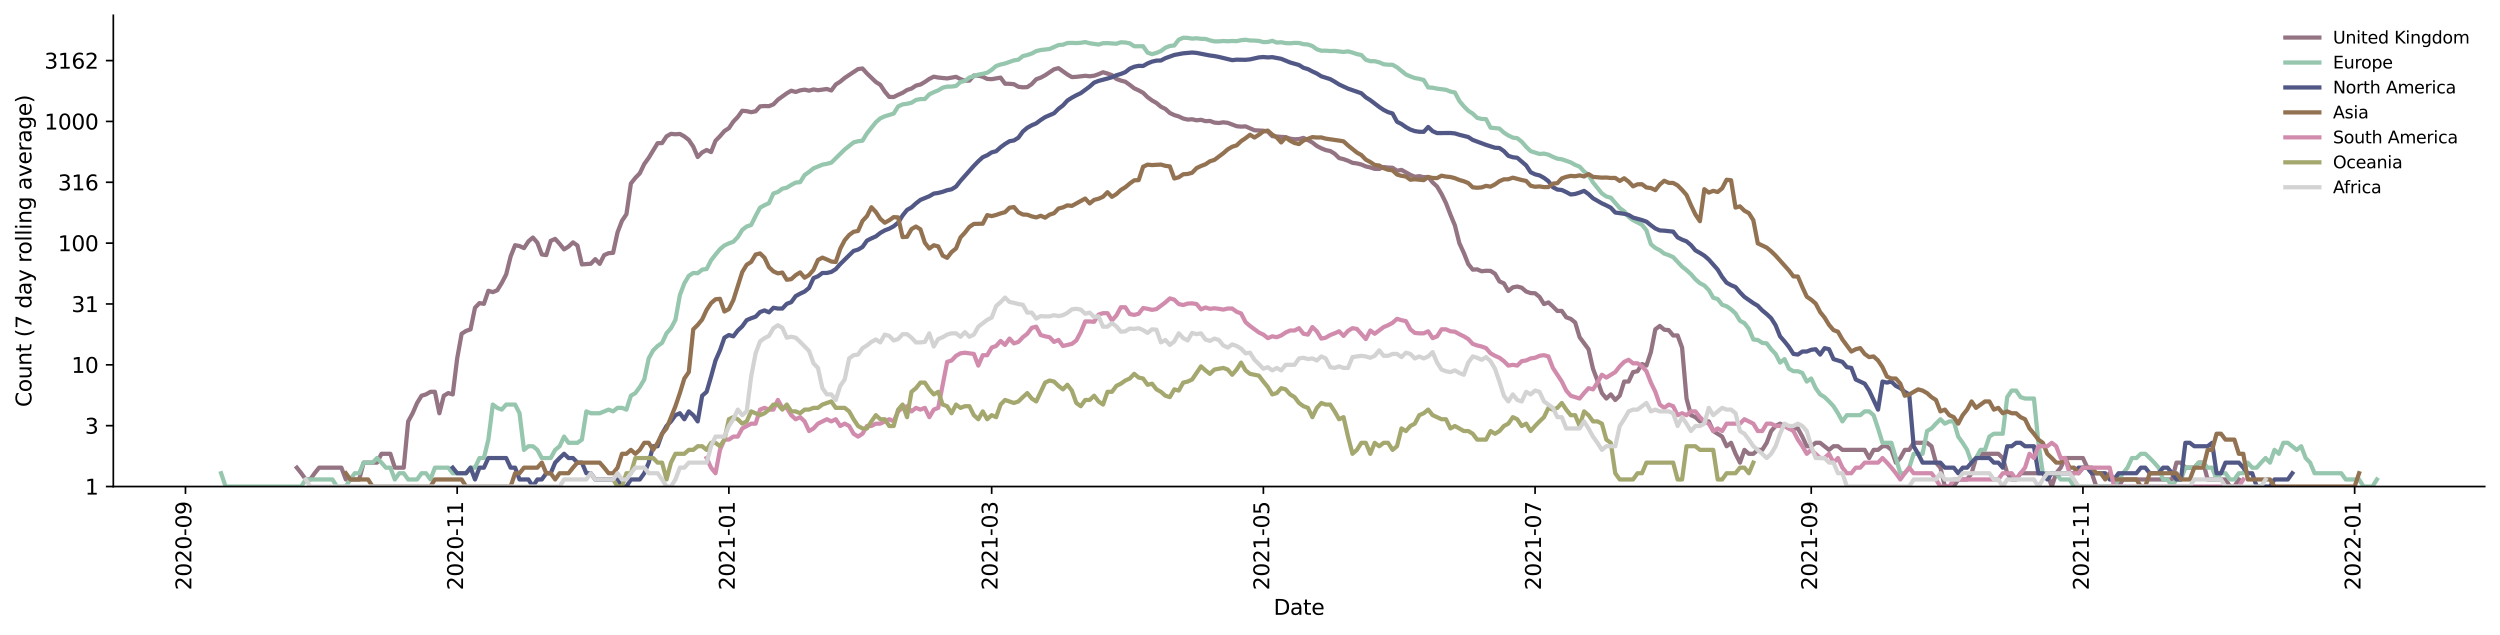 <?xml version="1.0" encoding="utf-8" standalone="no"?>
<!DOCTYPE svg PUBLIC "-//W3C//DTD SVG 1.1//EN"
  "http://www.w3.org/Graphics/SVG/1.1/DTD/svg11.dtd">
<svg height="298.621pt" version="1.1" viewBox="0 0 1176.528 298.621" width="1176.528pt" xmlns="http://www.w3.org/2000/svg" xmlns:xlink="http://www.w3.org/1999/xlink">
 <defs>
  <style type="text/css">*{stroke-linecap:butt;stroke-linejoin:round;}</style>
 </defs>
 <g id="figure_1">
  <g id="patch_1">
   <path d="M 0 298.621 
L 1176.528 298.621 
L 1176.528 0 
L 0 0 
z
" style="fill:#ffffff;"/>
  </g>
  <g id="axes_1">
   <g id="patch_2">
    <path d="M 53.328 228.96 
L 1169.328 228.96 
L 1169.328 7.2 
L 53.328 7.2 
z
" style="fill:#ffffff;"/>
   </g>
   <g id="matplotlib.axis_1">
    <g id="xtick_1">
     <g id="line2d_1">
      <defs>
       <path d="M 0 0 
L 0 3.5 
" id="mccda8f23d8" style="stroke:#000000;stroke-width:0.8;"/>
      </defs>
      <g>
       <use style="stroke:#000000;stroke-width:0.8;" x="87.286" xlink:href="#mccda8f23d8" y="228.96"/>
      </g>
     </g>
     <g id="text_1">
      <!-- 2020-09 -->
      <g transform="translate(90.045 277.743)rotate(-90)scale(0.1 -0.1)">
       <defs>
        <path d="M 1228 531 
L 3431 531 
L 3431 0 
L 469 0 
L 469 531 
Q 828 903 1448 1529 
Q 2069 2156 2228 2338 
Q 2531 2678 2651 2914 
Q 2772 3150 2772 3378 
Q 2772 3750 2511 3984 
Q 2250 4219 1831 4219 
Q 1534 4219 1204 4116 
Q 875 4013 500 3803 
L 500 4441 
Q 881 4594 1212 4672 
Q 1544 4750 1819 4750 
Q 2544 4750 2975 4387 
Q 3406 4025 3406 3419 
Q 3406 3131 3298 2873 
Q 3191 2616 2906 2266 
Q 2828 2175 2409 1742 
Q 1991 1309 1228 531 
z
" id="DejaVuSans-32" transform="scale(0.016)"/>
        <path d="M 2034 4250 
Q 1547 4250 1301 3770 
Q 1056 3291 1056 2328 
Q 1056 1369 1301 889 
Q 1547 409 2034 409 
Q 2525 409 2770 889 
Q 3016 1369 3016 2328 
Q 3016 3291 2770 3770 
Q 2525 4250 2034 4250 
z
M 2034 4750 
Q 2819 4750 3233 4129 
Q 3647 3509 3647 2328 
Q 3647 1150 3233 529 
Q 2819 -91 2034 -91 
Q 1250 -91 836 529 
Q 422 1150 422 2328 
Q 422 3509 836 4129 
Q 1250 4750 2034 4750 
z
" id="DejaVuSans-30" transform="scale(0.016)"/>
        <path d="M 313 2009 
L 1997 2009 
L 1997 1497 
L 313 1497 
L 313 2009 
z
" id="DejaVuSans-2d" transform="scale(0.016)"/>
        <path d="M 703 97 
L 703 672 
Q 941 559 1184 500 
Q 1428 441 1663 441 
Q 2288 441 2617 861 
Q 2947 1281 2994 2138 
Q 2813 1869 2534 1725 
Q 2256 1581 1919 1581 
Q 1219 1581 811 2004 
Q 403 2428 403 3163 
Q 403 3881 828 4315 
Q 1253 4750 1959 4750 
Q 2769 4750 3195 4129 
Q 3622 3509 3622 2328 
Q 3622 1225 3098 567 
Q 2575 -91 1691 -91 
Q 1453 -91 1209 -44 
Q 966 3 703 97 
z
M 1959 2075 
Q 2384 2075 2632 2365 
Q 2881 2656 2881 3163 
Q 2881 3666 2632 3958 
Q 2384 4250 1959 4250 
Q 1534 4250 1286 3958 
Q 1038 3666 1038 3163 
Q 1038 2656 1286 2365 
Q 1534 2075 1959 2075 
z
" id="DejaVuSans-39" transform="scale(0.016)"/>
       </defs>
       <use xlink:href="#DejaVuSans-32"/>
       <use x="63.623" xlink:href="#DejaVuSans-30"/>
       <use x="127.246" xlink:href="#DejaVuSans-32"/>
       <use x="190.869" xlink:href="#DejaVuSans-30"/>
       <use x="254.492" xlink:href="#DejaVuSans-2d"/>
       <use x="290.576" xlink:href="#DejaVuSans-30"/>
       <use x="354.199" xlink:href="#DejaVuSans-39"/>
      </g>
     </g>
    </g>
    <g id="xtick_2">
     <g id="line2d_2">
      <g>
       <use style="stroke:#000000;stroke-width:0.8;" x="215.152" xlink:href="#mccda8f23d8" y="228.96"/>
      </g>
     </g>
     <g id="text_2">
      <!-- 2020-11 -->
      <g transform="translate(217.912 277.743)rotate(-90)scale(0.1 -0.1)">
       <defs>
        <path d="M 794 531 
L 1825 531 
L 1825 4091 
L 703 3866 
L 703 4441 
L 1819 4666 
L 2450 4666 
L 2450 531 
L 3481 531 
L 3481 0 
L 794 0 
L 794 531 
z
" id="DejaVuSans-31" transform="scale(0.016)"/>
       </defs>
       <use xlink:href="#DejaVuSans-32"/>
       <use x="63.623" xlink:href="#DejaVuSans-30"/>
       <use x="127.246" xlink:href="#DejaVuSans-32"/>
       <use x="190.869" xlink:href="#DejaVuSans-30"/>
       <use x="254.492" xlink:href="#DejaVuSans-2d"/>
       <use x="290.576" xlink:href="#DejaVuSans-31"/>
       <use x="354.199" xlink:href="#DejaVuSans-31"/>
      </g>
     </g>
    </g>
    <g id="xtick_3">
     <g id="line2d_3">
      <g>
       <use style="stroke:#000000;stroke-width:0.8;" x="343.019" xlink:href="#mccda8f23d8" y="228.96"/>
      </g>
     </g>
     <g id="text_3">
      <!-- 2021-01 -->
      <g transform="translate(345.778 277.743)rotate(-90)scale(0.1 -0.1)">
       <use xlink:href="#DejaVuSans-32"/>
       <use x="63.623" xlink:href="#DejaVuSans-30"/>
       <use x="127.246" xlink:href="#DejaVuSans-32"/>
       <use x="190.869" xlink:href="#DejaVuSans-31"/>
       <use x="254.492" xlink:href="#DejaVuSans-2d"/>
       <use x="290.576" xlink:href="#DejaVuSans-30"/>
       <use x="354.199" xlink:href="#DejaVuSans-31"/>
      </g>
     </g>
    </g>
    <g id="xtick_4">
     <g id="line2d_4">
      <g>
       <use style="stroke:#000000;stroke-width:0.8;" x="466.693" xlink:href="#mccda8f23d8" y="228.96"/>
      </g>
     </g>
     <g id="text_4">
      <!-- 2021-03 -->
      <g transform="translate(469.452 277.743)rotate(-90)scale(0.1 -0.1)">
       <defs>
        <path d="M 2597 2516 
Q 3050 2419 3304 2112 
Q 3559 1806 3559 1356 
Q 3559 666 3084 287 
Q 2609 -91 1734 -91 
Q 1441 -91 1130 -33 
Q 819 25 488 141 
L 488 750 
Q 750 597 1062 519 
Q 1375 441 1716 441 
Q 2309 441 2620 675 
Q 2931 909 2931 1356 
Q 2931 1769 2642 2001 
Q 2353 2234 1838 2234 
L 1294 2234 
L 1294 2753 
L 1863 2753 
Q 2328 2753 2575 2939 
Q 2822 3125 2822 3475 
Q 2822 3834 2567 4026 
Q 2313 4219 1838 4219 
Q 1578 4219 1281 4162 
Q 984 4106 628 3988 
L 628 4550 
Q 988 4650 1302 4700 
Q 1616 4750 1894 4750 
Q 2613 4750 3031 4423 
Q 3450 4097 3450 3541 
Q 3450 3153 3228 2886 
Q 3006 2619 2597 2516 
z
" id="DejaVuSans-33" transform="scale(0.016)"/>
       </defs>
       <use xlink:href="#DejaVuSans-32"/>
       <use x="63.623" xlink:href="#DejaVuSans-30"/>
       <use x="127.246" xlink:href="#DejaVuSans-32"/>
       <use x="190.869" xlink:href="#DejaVuSans-31"/>
       <use x="254.492" xlink:href="#DejaVuSans-2d"/>
       <use x="290.576" xlink:href="#DejaVuSans-30"/>
       <use x="354.199" xlink:href="#DejaVuSans-33"/>
      </g>
     </g>
    </g>
    <g id="xtick_5">
     <g id="line2d_5">
      <g>
       <use style="stroke:#000000;stroke-width:0.8;" x="594.559" xlink:href="#mccda8f23d8" y="228.96"/>
      </g>
     </g>
     <g id="text_5">
      <!-- 2021-05 -->
      <g transform="translate(597.318 277.743)rotate(-90)scale(0.1 -0.1)">
       <defs>
        <path d="M 691 4666 
L 3169 4666 
L 3169 4134 
L 1269 4134 
L 1269 2991 
Q 1406 3038 1543 3061 
Q 1681 3084 1819 3084 
Q 2600 3084 3056 2656 
Q 3513 2228 3513 1497 
Q 3513 744 3044 326 
Q 2575 -91 1722 -91 
Q 1428 -91 1123 -41 
Q 819 9 494 109 
L 494 744 
Q 775 591 1075 516 
Q 1375 441 1709 441 
Q 2250 441 2565 725 
Q 2881 1009 2881 1497 
Q 2881 1984 2565 2268 
Q 2250 2553 1709 2553 
Q 1456 2553 1204 2497 
Q 953 2441 691 2322 
L 691 4666 
z
" id="DejaVuSans-35" transform="scale(0.016)"/>
       </defs>
       <use xlink:href="#DejaVuSans-32"/>
       <use x="63.623" xlink:href="#DejaVuSans-30"/>
       <use x="127.246" xlink:href="#DejaVuSans-32"/>
       <use x="190.869" xlink:href="#DejaVuSans-31"/>
       <use x="254.492" xlink:href="#DejaVuSans-2d"/>
       <use x="290.576" xlink:href="#DejaVuSans-30"/>
       <use x="354.199" xlink:href="#DejaVuSans-35"/>
      </g>
     </g>
    </g>
    <g id="xtick_6">
     <g id="line2d_6">
      <g>
       <use style="stroke:#000000;stroke-width:0.8;" x="722.425" xlink:href="#mccda8f23d8" y="228.96"/>
      </g>
     </g>
     <g id="text_6">
      <!-- 2021-07 -->
      <g transform="translate(725.184 277.743)rotate(-90)scale(0.1 -0.1)">
       <defs>
        <path d="M 525 4666 
L 3525 4666 
L 3525 4397 
L 1831 0 
L 1172 0 
L 2766 4134 
L 525 4134 
L 525 4666 
z
" id="DejaVuSans-37" transform="scale(0.016)"/>
       </defs>
       <use xlink:href="#DejaVuSans-32"/>
       <use x="63.623" xlink:href="#DejaVuSans-30"/>
       <use x="127.246" xlink:href="#DejaVuSans-32"/>
       <use x="190.869" xlink:href="#DejaVuSans-31"/>
       <use x="254.492" xlink:href="#DejaVuSans-2d"/>
       <use x="290.576" xlink:href="#DejaVuSans-30"/>
       <use x="354.199" xlink:href="#DejaVuSans-37"/>
      </g>
     </g>
    </g>
    <g id="xtick_7">
     <g id="line2d_7">
      <g>
       <use style="stroke:#000000;stroke-width:0.8;" x="852.387" xlink:href="#mccda8f23d8" y="228.96"/>
      </g>
     </g>
     <g id="text_7">
      <!-- 2021-09 -->
      <g transform="translate(855.147 277.743)rotate(-90)scale(0.1 -0.1)">
       <use xlink:href="#DejaVuSans-32"/>
       <use x="63.623" xlink:href="#DejaVuSans-30"/>
       <use x="127.246" xlink:href="#DejaVuSans-32"/>
       <use x="190.869" xlink:href="#DejaVuSans-31"/>
       <use x="254.492" xlink:href="#DejaVuSans-2d"/>
       <use x="290.576" xlink:href="#DejaVuSans-30"/>
       <use x="354.199" xlink:href="#DejaVuSans-39"/>
      </g>
     </g>
    </g>
    <g id="xtick_8">
     <g id="line2d_8">
      <g>
       <use style="stroke:#000000;stroke-width:0.8;" x="980.254" xlink:href="#mccda8f23d8" y="228.96"/>
      </g>
     </g>
     <g id="text_8">
      <!-- 2021-11 -->
      <g transform="translate(983.013 277.743)rotate(-90)scale(0.1 -0.1)">
       <use xlink:href="#DejaVuSans-32"/>
       <use x="63.623" xlink:href="#DejaVuSans-30"/>
       <use x="127.246" xlink:href="#DejaVuSans-32"/>
       <use x="190.869" xlink:href="#DejaVuSans-31"/>
       <use x="254.492" xlink:href="#DejaVuSans-2d"/>
       <use x="290.576" xlink:href="#DejaVuSans-31"/>
       <use x="354.199" xlink:href="#DejaVuSans-31"/>
      </g>
     </g>
    </g>
    <g id="xtick_9">
     <g id="line2d_9">
      <g>
       <use style="stroke:#000000;stroke-width:0.8;" x="1108.12" xlink:href="#mccda8f23d8" y="228.96"/>
      </g>
     </g>
     <g id="text_9">
      <!-- 2022-01 -->
      <g transform="translate(1110.879 277.743)rotate(-90)scale(0.1 -0.1)">
       <use xlink:href="#DejaVuSans-32"/>
       <use x="63.623" xlink:href="#DejaVuSans-30"/>
       <use x="127.246" xlink:href="#DejaVuSans-32"/>
       <use x="190.869" xlink:href="#DejaVuSans-32"/>
       <use x="254.492" xlink:href="#DejaVuSans-2d"/>
       <use x="290.576" xlink:href="#DejaVuSans-30"/>
       <use x="354.199" xlink:href="#DejaVuSans-31"/>
      </g>
     </g>
    </g>
    <g id="text_10">
     <!-- Date -->
     <g transform="translate(599.377 289.341)scale(0.1 -0.1)">
      <defs>
       <path d="M 1259 4147 
L 1259 519 
L 2022 519 
Q 2988 519 3436 956 
Q 3884 1394 3884 2338 
Q 3884 3275 3436 3711 
Q 2988 4147 2022 4147 
L 1259 4147 
z
M 628 4666 
L 1925 4666 
Q 3281 4666 3915 4102 
Q 4550 3538 4550 2338 
Q 4550 1131 3912 565 
Q 3275 0 1925 0 
L 628 0 
L 628 4666 
z
" id="DejaVuSans-44" transform="scale(0.016)"/>
       <path d="M 2194 1759 
Q 1497 1759 1228 1600 
Q 959 1441 959 1056 
Q 959 750 1161 570 
Q 1363 391 1709 391 
Q 2188 391 2477 730 
Q 2766 1069 2766 1631 
L 2766 1759 
L 2194 1759 
z
M 3341 1997 
L 3341 0 
L 2766 0 
L 2766 531 
Q 2569 213 2275 61 
Q 1981 -91 1556 -91 
Q 1019 -91 701 211 
Q 384 513 384 1019 
Q 384 1609 779 1909 
Q 1175 2209 1959 2209 
L 2766 2209 
L 2766 2266 
Q 2766 2663 2505 2880 
Q 2244 3097 1772 3097 
Q 1472 3097 1187 3025 
Q 903 2953 641 2809 
L 641 3341 
Q 956 3463 1253 3523 
Q 1550 3584 1831 3584 
Q 2591 3584 2966 3190 
Q 3341 2797 3341 1997 
z
" id="DejaVuSans-61" transform="scale(0.016)"/>
       <path d="M 1172 4494 
L 1172 3500 
L 2356 3500 
L 2356 3053 
L 1172 3053 
L 1172 1153 
Q 1172 725 1289 603 
Q 1406 481 1766 481 
L 2356 481 
L 2356 0 
L 1766 0 
Q 1100 0 847 248 
Q 594 497 594 1153 
L 594 3053 
L 172 3053 
L 172 3500 
L 594 3500 
L 594 4494 
L 1172 4494 
z
" id="DejaVuSans-74" transform="scale(0.016)"/>
       <path d="M 3597 1894 
L 3597 1613 
L 953 1613 
Q 991 1019 1311 708 
Q 1631 397 2203 397 
Q 2534 397 2845 478 
Q 3156 559 3463 722 
L 3463 178 
Q 3153 47 2828 -22 
Q 2503 -91 2169 -91 
Q 1331 -91 842 396 
Q 353 884 353 1716 
Q 353 2575 817 3079 
Q 1281 3584 2069 3584 
Q 2775 3584 3186 3129 
Q 3597 2675 3597 1894 
z
M 3022 2063 
Q 3016 2534 2758 2815 
Q 2500 3097 2075 3097 
Q 1594 3097 1305 2825 
Q 1016 2553 972 2059 
L 3022 2063 
z
" id="DejaVuSans-65" transform="scale(0.016)"/>
      </defs>
      <use xlink:href="#DejaVuSans-44"/>
      <use x="77.002" xlink:href="#DejaVuSans-61"/>
      <use x="138.281" xlink:href="#DejaVuSans-74"/>
      <use x="177.49" xlink:href="#DejaVuSans-65"/>
     </g>
    </g>
   </g>
   <g id="matplotlib.axis_2">
    <g id="ytick_1">
     <g id="line2d_10">
      <defs>
       <path d="M 0 0 
L -3.5 0 
" id="m62d50d3a24" style="stroke:#000000;stroke-width:0.8;"/>
      </defs>
      <g>
       <use style="stroke:#000000;stroke-width:0.8;" x="53.328" xlink:href="#m62d50d3a24" y="228.96"/>
      </g>
     </g>
     <g id="text_11">
      <!-- 1 -->
      <g transform="translate(39.966 232.759)scale(0.1 -0.1)">
       <use xlink:href="#DejaVuSans-31"/>
      </g>
     </g>
    </g>
    <g id="ytick_2">
     <g id="line2d_11">
      <g>
       <use style="stroke:#000000;stroke-width:0.8;" x="53.328" xlink:href="#m62d50d3a24" y="200.324"/>
      </g>
     </g>
     <g id="text_12">
      <!-- 3 -->
      <g transform="translate(39.966 204.124)scale(0.1 -0.1)">
       <use xlink:href="#DejaVuSans-33"/>
      </g>
     </g>
    </g>
    <g id="ytick_3">
     <g id="line2d_12">
      <g>
       <use style="stroke:#000000;stroke-width:0.8;" x="53.328" xlink:href="#m62d50d3a24" y="171.689"/>
      </g>
     </g>
     <g id="text_13">
      <!-- 10 -->
      <g transform="translate(33.603 175.488)scale(0.1 -0.1)">
       <use xlink:href="#DejaVuSans-31"/>
       <use x="63.623" xlink:href="#DejaVuSans-30"/>
      </g>
     </g>
    </g>
    <g id="ytick_4">
     <g id="line2d_13">
      <g>
       <use style="stroke:#000000;stroke-width:0.8;" x="53.328" xlink:href="#m62d50d3a24" y="143.053"/>
      </g>
     </g>
     <g id="text_14">
      <!-- 31 -->
      <g transform="translate(33.603 146.852)scale(0.1 -0.1)">
       <use xlink:href="#DejaVuSans-33"/>
       <use x="63.623" xlink:href="#DejaVuSans-31"/>
      </g>
     </g>
    </g>
    <g id="ytick_5">
     <g id="line2d_14">
      <g>
       <use style="stroke:#000000;stroke-width:0.8;" x="53.328" xlink:href="#m62d50d3a24" y="114.417"/>
      </g>
     </g>
     <g id="text_15">
      <!-- 100 -->
      <g transform="translate(27.241 118.217)scale(0.1 -0.1)">
       <use xlink:href="#DejaVuSans-31"/>
       <use x="63.623" xlink:href="#DejaVuSans-30"/>
       <use x="127.246" xlink:href="#DejaVuSans-30"/>
      </g>
     </g>
    </g>
    <g id="ytick_6">
     <g id="line2d_15">
      <g>
       <use style="stroke:#000000;stroke-width:0.8;" x="53.328" xlink:href="#m62d50d3a24" y="85.782"/>
      </g>
     </g>
     <g id="text_16">
      <!-- 316 -->
      <g transform="translate(27.241 89.581)scale(0.1 -0.1)">
       <defs>
        <path d="M 2113 2584 
Q 1688 2584 1439 2293 
Q 1191 2003 1191 1497 
Q 1191 994 1439 701 
Q 1688 409 2113 409 
Q 2538 409 2786 701 
Q 3034 994 3034 1497 
Q 3034 2003 2786 2293 
Q 2538 2584 2113 2584 
z
M 3366 4563 
L 3366 3988 
Q 3128 4100 2886 4159 
Q 2644 4219 2406 4219 
Q 1781 4219 1451 3797 
Q 1122 3375 1075 2522 
Q 1259 2794 1537 2939 
Q 1816 3084 2150 3084 
Q 2853 3084 3261 2657 
Q 3669 2231 3669 1497 
Q 3669 778 3244 343 
Q 2819 -91 2113 -91 
Q 1303 -91 875 529 
Q 447 1150 447 2328 
Q 447 3434 972 4092 
Q 1497 4750 2381 4750 
Q 2619 4750 2861 4703 
Q 3103 4656 3366 4563 
z
" id="DejaVuSans-36" transform="scale(0.016)"/>
       </defs>
       <use xlink:href="#DejaVuSans-33"/>
       <use x="63.623" xlink:href="#DejaVuSans-31"/>
       <use x="127.246" xlink:href="#DejaVuSans-36"/>
      </g>
     </g>
    </g>
    <g id="ytick_7">
     <g id="line2d_16">
      <g>
       <use style="stroke:#000000;stroke-width:0.8;" x="53.328" xlink:href="#m62d50d3a24" y="57.146"/>
      </g>
     </g>
     <g id="text_17">
      <!-- 1000 -->
      <g transform="translate(20.878 60.945)scale(0.1 -0.1)">
       <use xlink:href="#DejaVuSans-31"/>
       <use x="63.623" xlink:href="#DejaVuSans-30"/>
       <use x="127.246" xlink:href="#DejaVuSans-30"/>
       <use x="190.869" xlink:href="#DejaVuSans-30"/>
      </g>
     </g>
    </g>
    <g id="ytick_8">
     <g id="line2d_17">
      <g>
       <use style="stroke:#000000;stroke-width:0.8;" x="53.328" xlink:href="#m62d50d3a24" y="28.51"/>
      </g>
     </g>
     <g id="text_18">
      <!-- 3162 -->
      <g transform="translate(20.878 32.309)scale(0.1 -0.1)">
       <use xlink:href="#DejaVuSans-33"/>
       <use x="63.623" xlink:href="#DejaVuSans-31"/>
       <use x="127.246" xlink:href="#DejaVuSans-36"/>
       <use x="190.869" xlink:href="#DejaVuSans-32"/>
      </g>
     </g>
    </g>
    <g id="text_19">
     <!-- Count (7 day rolling average) -->
     <g transform="translate(14.798 191.548)rotate(-90)scale(0.1 -0.1)">
      <defs>
       <path d="M 4122 4306 
L 4122 3641 
Q 3803 3938 3442 4084 
Q 3081 4231 2675 4231 
Q 1875 4231 1450 3742 
Q 1025 3253 1025 2328 
Q 1025 1406 1450 917 
Q 1875 428 2675 428 
Q 3081 428 3442 575 
Q 3803 722 4122 1019 
L 4122 359 
Q 3791 134 3420 21 
Q 3050 -91 2638 -91 
Q 1578 -91 968 557 
Q 359 1206 359 2328 
Q 359 3453 968 4101 
Q 1578 4750 2638 4750 
Q 3056 4750 3426 4639 
Q 3797 4528 4122 4306 
z
" id="DejaVuSans-43" transform="scale(0.016)"/>
       <path d="M 1959 3097 
Q 1497 3097 1228 2736 
Q 959 2375 959 1747 
Q 959 1119 1226 758 
Q 1494 397 1959 397 
Q 2419 397 2687 759 
Q 2956 1122 2956 1747 
Q 2956 2369 2687 2733 
Q 2419 3097 1959 3097 
z
M 1959 3584 
Q 2709 3584 3137 3096 
Q 3566 2609 3566 1747 
Q 3566 888 3137 398 
Q 2709 -91 1959 -91 
Q 1206 -91 779 398 
Q 353 888 353 1747 
Q 353 2609 779 3096 
Q 1206 3584 1959 3584 
z
" id="DejaVuSans-6f" transform="scale(0.016)"/>
       <path d="M 544 1381 
L 544 3500 
L 1119 3500 
L 1119 1403 
Q 1119 906 1312 657 
Q 1506 409 1894 409 
Q 2359 409 2629 706 
Q 2900 1003 2900 1516 
L 2900 3500 
L 3475 3500 
L 3475 0 
L 2900 0 
L 2900 538 
Q 2691 219 2414 64 
Q 2138 -91 1772 -91 
Q 1169 -91 856 284 
Q 544 659 544 1381 
z
M 1991 3584 
L 1991 3584 
z
" id="DejaVuSans-75" transform="scale(0.016)"/>
       <path d="M 3513 2113 
L 3513 0 
L 2938 0 
L 2938 2094 
Q 2938 2591 2744 2837 
Q 2550 3084 2163 3084 
Q 1697 3084 1428 2787 
Q 1159 2491 1159 1978 
L 1159 0 
L 581 0 
L 581 3500 
L 1159 3500 
L 1159 2956 
Q 1366 3272 1645 3428 
Q 1925 3584 2291 3584 
Q 2894 3584 3203 3211 
Q 3513 2838 3513 2113 
z
" id="DejaVuSans-6e" transform="scale(0.016)"/>
       <path id="DejaVuSans-20" transform="scale(0.016)"/>
       <path d="M 1984 4856 
Q 1566 4138 1362 3434 
Q 1159 2731 1159 2009 
Q 1159 1288 1364 580 
Q 1569 -128 1984 -844 
L 1484 -844 
Q 1016 -109 783 600 
Q 550 1309 550 2009 
Q 550 2706 781 3412 
Q 1013 4119 1484 4856 
L 1984 4856 
z
" id="DejaVuSans-28" transform="scale(0.016)"/>
       <path d="M 2906 2969 
L 2906 4863 
L 3481 4863 
L 3481 0 
L 2906 0 
L 2906 525 
Q 2725 213 2448 61 
Q 2172 -91 1784 -91 
Q 1150 -91 751 415 
Q 353 922 353 1747 
Q 353 2572 751 3078 
Q 1150 3584 1784 3584 
Q 2172 3584 2448 3432 
Q 2725 3281 2906 2969 
z
M 947 1747 
Q 947 1113 1208 752 
Q 1469 391 1925 391 
Q 2381 391 2643 752 
Q 2906 1113 2906 1747 
Q 2906 2381 2643 2742 
Q 2381 3103 1925 3103 
Q 1469 3103 1208 2742 
Q 947 2381 947 1747 
z
" id="DejaVuSans-64" transform="scale(0.016)"/>
       <path d="M 2059 -325 
Q 1816 -950 1584 -1140 
Q 1353 -1331 966 -1331 
L 506 -1331 
L 506 -850 
L 844 -850 
Q 1081 -850 1212 -737 
Q 1344 -625 1503 -206 
L 1606 56 
L 191 3500 
L 800 3500 
L 1894 763 
L 2988 3500 
L 3597 3500 
L 2059 -325 
z
" id="DejaVuSans-79" transform="scale(0.016)"/>
       <path d="M 2631 2963 
Q 2534 3019 2420 3045 
Q 2306 3072 2169 3072 
Q 1681 3072 1420 2755 
Q 1159 2438 1159 1844 
L 1159 0 
L 581 0 
L 581 3500 
L 1159 3500 
L 1159 2956 
Q 1341 3275 1631 3429 
Q 1922 3584 2338 3584 
Q 2397 3584 2469 3576 
Q 2541 3569 2628 3553 
L 2631 2963 
z
" id="DejaVuSans-72" transform="scale(0.016)"/>
       <path d="M 603 4863 
L 1178 4863 
L 1178 0 
L 603 0 
L 603 4863 
z
" id="DejaVuSans-6c" transform="scale(0.016)"/>
       <path d="M 603 3500 
L 1178 3500 
L 1178 0 
L 603 0 
L 603 3500 
z
M 603 4863 
L 1178 4863 
L 1178 4134 
L 603 4134 
L 603 4863 
z
" id="DejaVuSans-69" transform="scale(0.016)"/>
       <path d="M 2906 1791 
Q 2906 2416 2648 2759 
Q 2391 3103 1925 3103 
Q 1463 3103 1205 2759 
Q 947 2416 947 1791 
Q 947 1169 1205 825 
Q 1463 481 1925 481 
Q 2391 481 2648 825 
Q 2906 1169 2906 1791 
z
M 3481 434 
Q 3481 -459 3084 -895 
Q 2688 -1331 1869 -1331 
Q 1566 -1331 1297 -1286 
Q 1028 -1241 775 -1147 
L 775 -588 
Q 1028 -725 1275 -790 
Q 1522 -856 1778 -856 
Q 2344 -856 2625 -561 
Q 2906 -266 2906 331 
L 2906 616 
Q 2728 306 2450 153 
Q 2172 0 1784 0 
Q 1141 0 747 490 
Q 353 981 353 1791 
Q 353 2603 747 3093 
Q 1141 3584 1784 3584 
Q 2172 3584 2450 3431 
Q 2728 3278 2906 2969 
L 2906 3500 
L 3481 3500 
L 3481 434 
z
" id="DejaVuSans-67" transform="scale(0.016)"/>
       <path d="M 191 3500 
L 800 3500 
L 1894 563 
L 2988 3500 
L 3597 3500 
L 2284 0 
L 1503 0 
L 191 3500 
z
" id="DejaVuSans-76" transform="scale(0.016)"/>
       <path d="M 513 4856 
L 1013 4856 
Q 1481 4119 1714 3412 
Q 1947 2706 1947 2009 
Q 1947 1309 1714 600 
Q 1481 -109 1013 -844 
L 513 -844 
Q 928 -128 1133 580 
Q 1338 1288 1338 2009 
Q 1338 2731 1133 3434 
Q 928 4138 513 4856 
z
" id="DejaVuSans-29" transform="scale(0.016)"/>
      </defs>
      <use xlink:href="#DejaVuSans-43"/>
      <use x="69.824" xlink:href="#DejaVuSans-6f"/>
      <use x="131.006" xlink:href="#DejaVuSans-75"/>
      <use x="194.385" xlink:href="#DejaVuSans-6e"/>
      <use x="257.764" xlink:href="#DejaVuSans-74"/>
      <use x="296.973" xlink:href="#DejaVuSans-20"/>
      <use x="328.76" xlink:href="#DejaVuSans-28"/>
      <use x="367.773" xlink:href="#DejaVuSans-37"/>
      <use x="431.396" xlink:href="#DejaVuSans-20"/>
      <use x="463.184" xlink:href="#DejaVuSans-64"/>
      <use x="526.66" xlink:href="#DejaVuSans-61"/>
      <use x="587.939" xlink:href="#DejaVuSans-79"/>
      <use x="647.119" xlink:href="#DejaVuSans-20"/>
      <use x="678.906" xlink:href="#DejaVuSans-72"/>
      <use x="717.77" xlink:href="#DejaVuSans-6f"/>
      <use x="778.951" xlink:href="#DejaVuSans-6c"/>
      <use x="806.734" xlink:href="#DejaVuSans-6c"/>
      <use x="834.518" xlink:href="#DejaVuSans-69"/>
      <use x="862.301" xlink:href="#DejaVuSans-6e"/>
      <use x="925.68" xlink:href="#DejaVuSans-67"/>
      <use x="989.156" xlink:href="#DejaVuSans-20"/>
      <use x="1020.943" xlink:href="#DejaVuSans-61"/>
      <use x="1082.223" xlink:href="#DejaVuSans-76"/>
      <use x="1141.402" xlink:href="#DejaVuSans-65"/>
      <use x="1202.926" xlink:href="#DejaVuSans-72"/>
      <use x="1244.039" xlink:href="#DejaVuSans-61"/>
      <use x="1305.318" xlink:href="#DejaVuSans-67"/>
      <use x="1368.795" xlink:href="#DejaVuSans-65"/>
      <use x="1430.318" xlink:href="#DejaVuSans-29"/>
     </g>
    </g>
   </g>
   <g id="line2d_18">
    <path clip-path="url(#p3b3e7be46e)" d="M 139.69 220.089 
L 141.786 222.709 
L 143.883 225.639 
L 145.979 225.639 
L 148.075 222.709 
L 150.171 220.089 
L 160.652 220.089 
L 162.748 225.639 
L 169.037 225.639 
L 171.133 217.718 
L 177.421 217.718 
L 179.517 213.563 
L 183.71 213.563 
L 185.806 220.089 
L 189.998 220.089 
L 192.094 198.313 
L 194.191 194.479 
L 196.287 189.65 
L 198.383 186.237 
L 200.479 185.608 
L 202.575 184.394 
L 204.671 184.394 
L 206.768 194.479 
L 208.864 186.237 
L 210.96 184.994 
L 213.056 185.608 
L 215.152 168.68 
L 217.248 157.069 
L 219.345 155.724 
L 221.441 154.987 
L 223.537 144.842 
L 225.633 142.647 
L 227.729 142.981 
L 229.825 136.855 
L 231.922 137.476 
L 234.018 136.594 
L 236.114 133.197 
L 238.21 129.158 
L 240.306 120.688 
L 242.403 115.396 
L 244.499 115.806 
L 246.595 116.763 
L 248.691 113.579 
L 250.787 111.79 
L 252.883 114.205 
L 254.98 119.746 
L 257.076 120.056 
L 259.172 113.339 
L 261.268 112.437 
L 263.364 114.739 
L 265.46 117.356 
L 267.557 116.032 
L 269.653 114.064 
L 271.749 115.544 
L 273.845 124.431 
L 278.037 124.114 
L 280.134 121.955 
L 282.23 124.167 
L 284.326 120.056 
L 286.422 119.138 
L 288.518 119.009 
L 290.614 109.384 
L 292.711 103.91 
L 294.807 100.805 
L 296.903 86.368 
L 298.999 83.709 
L 301.095 81.561 
L 303.191 77.197 
L 305.288 74.28 
L 309.48 67.379 
L 311.576 67.331 
L 313.672 64.183 
L 315.768 62.986 
L 317.865 63.19 
L 319.961 63.027 
L 322.057 64.202 
L 324.153 65.855 
L 326.249 68.984 
L 328.345 73.88 
L 330.442 71.72 
L 332.538 70.603 
L 334.634 71.561 
L 336.73 66.247 
L 338.826 64.103 
L 340.922 61.669 
L 343.019 60.325 
L 345.115 57.231 
L 347.211 55.035 
L 349.307 52.121 
L 351.403 52.323 
L 353.499 52.792 
L 355.596 52.375 
L 357.692 50.058 
L 359.788 49.906 
L 361.884 49.965 
L 363.98 49.117 
L 366.076 46.919 
L 370.269 43.902 
L 372.365 42.696 
L 374.461 43.274 
L 376.557 42.534 
L 378.653 42.197 
L 380.75 42.669 
L 382.846 42.09 
L 384.942 42.459 
L 389.134 41.885 
L 391.23 42.566 
L 393.327 39.748 
L 395.423 38.424 
L 397.519 36.675 
L 403.807 32.514 
L 405.904 32.228 
L 408 34.562 
L 412.192 38.589 
L 414.288 39.906 
L 416.384 43.091 
L 418.481 45.592 
L 420.577 45.656 
L 422.673 44.606 
L 424.769 43.688 
L 426.865 42.343 
L 428.961 41.665 
L 431.058 40.281 
L 433.154 39.789 
L 435.25 38.574 
L 437.346 37.128 
L 439.442 36.098 
L 441.538 36.488 
L 445.731 36.908 
L 449.923 36.162 
L 452.019 37.244 
L 454.116 38.024 
L 456.212 37.922 
L 458.308 35.551 
L 460.404 35.612 
L 462.5 36.125 
L 464.596 37.144 
L 466.693 37.259 
L 470.885 36.533 
L 472.981 39.396 
L 475.077 39.439 
L 477.173 39.63 
L 479.27 40.825 
L 481.366 41.092 
L 483.462 40.991 
L 485.558 39.551 
L 487.654 37.279 
L 489.75 36.555 
L 491.847 35.415 
L 496.039 32.629 
L 498.135 32.081 
L 502.327 35.053 
L 504.424 36.28 
L 506.52 36.17 
L 510.712 35.669 
L 512.808 35.905 
L 514.904 35.636 
L 517.001 34.912 
L 519.097 34.003 
L 521.193 34.621 
L 523.289 35.374 
L 525.385 37.142 
L 527.481 37.917 
L 529.578 38.46 
L 531.674 39.939 
L 533.77 41.558 
L 535.866 42.528 
L 537.962 43.678 
L 540.058 45.728 
L 542.155 47.273 
L 544.251 48.457 
L 546.347 50.235 
L 548.443 51.263 
L 550.539 53.174 
L 552.635 54.163 
L 554.732 54.791 
L 556.828 55.781 
L 558.924 56.273 
L 561.02 56.129 
L 563.116 56.622 
L 565.212 56.373 
L 567.309 57.018 
L 569.405 56.916 
L 571.501 57.699 
L 573.597 57.882 
L 575.693 57.562 
L 577.789 57.812 
L 581.982 59.394 
L 584.078 59.601 
L 586.174 59.48 
L 590.366 61.306 
L 594.559 61.525 
L 596.655 61.914 
L 598.751 64.08 
L 602.943 64.415 
L 605.04 64.539 
L 607.136 65.272 
L 609.232 65.545 
L 611.328 65.45 
L 613.424 64.91 
L 615.52 65.901 
L 617.617 67.064 
L 619.713 68.694 
L 621.809 69.798 
L 623.905 70.64 
L 626.001 71.071 
L 628.097 72.321 
L 630.194 74.393 
L 632.29 74.903 
L 634.386 75.655 
L 636.482 76.631 
L 638.578 76.92 
L 640.674 77.421 
L 642.771 78.32 
L 644.867 78.791 
L 646.963 79.479 
L 649.059 79.505 
L 651.155 78.622 
L 653.251 78.867 
L 655.348 78.952 
L 657.444 80.367 
L 659.54 79.954 
L 663.732 82.282 
L 665.829 83.197 
L 667.925 82.895 
L 670.021 83.4 
L 672.117 83.278 
L 674.213 85.845 
L 676.309 87.801 
L 678.406 91.302 
L 680.502 95.594 
L 682.598 101.032 
L 684.694 106.099 
L 686.79 114.453 
L 688.886 119.009 
L 690.983 124.272 
L 693.079 126.887 
L 695.175 126.77 
L 697.271 127.662 
L 699.367 127.421 
L 701.463 127.481 
L 703.56 128.839 
L 705.656 132.452 
L 707.752 133.348 
L 709.848 136.943 
L 711.944 135.244 
L 714.04 134.837 
L 716.137 135.409 
L 718.233 137.208 
L 720.329 137.929 
L 722.425 138.02 
L 724.521 139.73 
L 726.617 143.093 
L 728.714 142.318 
L 730.81 144.245 
L 732.906 146.334 
L 735.002 146.334 
L 737.098 149.328 
L 739.194 150.062 
L 741.291 151.757 
L 743.387 158.7 
L 747.579 164.356 
L 749.675 173.532 
L 751.771 179.082 
L 753.868 184.994 
L 755.964 187.547 
L 758.06 185.608 
L 760.156 188.228 
L 762.252 186.237 
L 764.348 179.565 
L 766.445 179.565 
L 768.541 175.112 
L 770.637 174.707 
L 772.733 171.336 
L 774.829 172.047 
L 776.925 165.716 
L 779.022 154.987 
L 781.118 153.404 
L 783.214 155.169 
L 785.31 155.353 
L 787.406 157.871 
L 789.502 157.871 
L 791.599 163.575 
L 793.695 187.547 
L 795.791 195.384 
L 797.887 196.322 
L 799.983 198.313 
L 804.176 198.313 
L 806.272 202.848 
L 810.464 205.469 
L 812.56 210.004 
L 814.656 208.398 
L 816.753 213.563 
L 818.849 217.718 
L 820.945 211.72 
L 823.041 213.563 
L 825.137 213.563 
L 827.233 211.72 
L 829.33 211.72 
L 831.426 208.398 
L 833.522 202.848 
L 835.618 200.478 
L 837.714 199.372 
L 841.907 201.635 
L 846.099 201.635 
L 848.195 205.469 
L 850.291 210.004 
L 852.387 210.004 
L 854.484 208.398 
L 856.58 208.398 
L 860.772 211.72 
L 862.868 210.004 
L 864.964 210.004 
L 867.061 211.72 
L 877.541 211.72 
L 879.638 215.554 
L 881.734 211.72 
L 883.83 211.72 
L 885.926 210.004 
L 888.022 210.004 
L 890.119 211.72 
L 892.215 217.718 
L 894.311 215.554 
L 896.407 211.72 
L 898.503 211.72 
L 900.599 208.398 
L 906.888 208.398 
L 908.984 210.004 
L 911.08 217.718 
L 913.176 220.089 
L 915.273 228.96 
L 919.465 228.96 
L 921.561 225.639 
L 925.753 225.639 
L 927.85 222.709 
L 929.946 215.554 
L 932.042 213.563 
L 940.427 213.563 
L 942.523 215.554 
L 944.619 222.709 
L 946.715 225.639 
L 948.811 225.639 
L 950.907 222.709 
L 963.484 222.709 
L 965.581 228.96 
L 967.677 222.709 
L 969.773 220.089 
L 971.869 215.554 
L 980.254 215.554 
L 982.35 220.089 
L 984.446 222.709 
L 986.542 228.96 
L 997.023 228.96 
L 999.119 225.639 
L 1022.177 225.639 
L 1024.273 217.718 
L 1026.369 217.718 
L 1028.466 220.089 
L 1032.658 220.089 
L 1034.754 217.718 
L 1036.85 217.718 
L 1038.946 225.639 
L 1047.331 225.639 
L 1049.427 228.96 
L 1051.523 228.96 
L 1053.62 225.639 
L 1053.62 225.639 
" style="fill:none;stroke:#947383;stroke-linecap:square;stroke-width:2;"/>
   </g>
   <g id="line2d_19">
    <path clip-path="url(#p3b3e7be46e)" d="M 104.055 222.709 
L 106.152 228.96 
L 141.786 228.96 
L 143.883 225.639 
L 156.46 225.639 
L 158.556 228.96 
L 162.748 228.96 
L 164.844 225.639 
L 166.94 222.709 
L 169.037 222.709 
L 171.133 217.718 
L 175.325 217.718 
L 177.421 215.554 
L 179.517 217.718 
L 181.614 220.089 
L 183.71 220.089 
L 185.806 225.639 
L 187.902 222.709 
L 189.998 222.709 
L 192.094 225.639 
L 196.287 225.639 
L 198.383 222.709 
L 200.479 222.709 
L 202.575 225.639 
L 204.671 220.089 
L 210.96 220.089 
L 213.056 222.709 
L 219.345 222.709 
L 221.441 220.089 
L 223.537 220.089 
L 225.633 215.554 
L 227.729 215.554 
L 229.825 206.89 
L 231.922 190.393 
L 234.018 191.948 
L 236.114 192.763 
L 238.21 190.393 
L 242.403 190.393 
L 244.499 194.479 
L 246.595 211.72 
L 248.691 210.004 
L 250.787 210.004 
L 252.883 211.72 
L 254.98 215.554 
L 259.172 215.554 
L 261.268 211.72 
L 263.364 210.004 
L 265.46 205.469 
L 267.557 208.398 
L 271.749 208.398 
L 273.845 206.89 
L 275.941 193.606 
L 278.037 194.479 
L 282.23 194.479 
L 286.422 192.763 
L 288.518 193.606 
L 290.614 191.948 
L 292.711 191.948 
L 294.807 192.763 
L 296.903 186.237 
L 298.999 184.994 
L 301.095 182.132 
L 303.191 178.608 
L 305.288 168.68 
L 307.384 164.891 
L 309.48 162.817 
L 311.576 161.368 
L 313.672 156.872 
L 315.768 154.448 
L 317.865 150.513 
L 319.961 138.861 
L 322.057 133.348 
L 324.153 129.809 
L 326.249 128.461 
L 328.345 128.586 
L 330.442 126.887 
L 332.538 126.596 
L 334.634 122.49 
L 336.73 119.79 
L 338.826 117.276 
L 340.922 115.507 
L 343.019 114.524 
L 345.115 113.786 
L 347.211 111.567 
L 349.307 108.194 
L 351.403 106.587 
L 353.499 105.871 
L 355.596 101.619 
L 357.692 97.716 
L 359.788 96.58 
L 361.884 95.594 
L 363.98 91.037 
L 366.076 90.352 
L 368.173 88.795 
L 370.269 88.318 
L 372.365 87.021 
L 374.461 85.924 
L 376.557 85.721 
L 378.653 82.37 
L 380.75 80.906 
L 382.846 79.227 
L 387.038 77.485 
L 389.134 77.094 
L 391.23 76.545 
L 397.519 70.348 
L 401.711 67.012 
L 403.807 66.463 
L 405.904 66.206 
L 408 62.794 
L 412.192 57.518 
L 414.288 55.7 
L 416.384 54.74 
L 420.577 53.454 
L 422.673 50.085 
L 424.769 49.122 
L 426.865 48.835 
L 428.961 48.344 
L 431.058 47.033 
L 433.154 46.631 
L 435.25 46.596 
L 437.346 44.397 
L 439.442 43.378 
L 441.538 42.528 
L 443.635 41.271 
L 445.731 40.768 
L 447.827 40.731 
L 449.923 40.45 
L 452.019 38.574 
L 454.116 38.075 
L 456.212 36.493 
L 458.308 35.87 
L 460.404 35.12 
L 462.5 34.736 
L 464.596 34.202 
L 466.693 32.848 
L 468.789 31.078 
L 470.885 30.347 
L 472.981 29.883 
L 477.173 28.41 
L 479.27 28.085 
L 481.366 26.401 
L 483.462 25.899 
L 485.558 25.181 
L 487.654 24.064 
L 489.75 23.542 
L 493.943 23.069 
L 498.135 21.202 
L 500.231 21.038 
L 502.327 20.253 
L 504.424 20.184 
L 506.52 20.274 
L 508.616 20.147 
L 510.712 19.8 
L 512.808 20.347 
L 517.001 20.976 
L 519.097 20.333 
L 521.193 20.299 
L 525.385 20.585 
L 527.481 19.898 
L 529.578 20.007 
L 531.674 20.389 
L 533.77 21.772 
L 537.962 21.752 
L 540.058 24.753 
L 542.155 25.491 
L 544.251 24.883 
L 546.347 24.017 
L 548.443 22.48 
L 550.539 21.632 
L 552.635 21.408 
L 554.732 18.665 
L 556.828 17.76 
L 558.924 17.824 
L 561.02 18.177 
L 563.116 18.009 
L 565.212 18.277 
L 567.309 18.321 
L 569.405 18.998 
L 571.501 19.49 
L 573.597 19.479 
L 575.693 19.282 
L 577.789 19.412 
L 579.886 19.276 
L 581.982 19.376 
L 584.078 18.909 
L 586.174 18.72 
L 588.27 19.051 
L 590.366 19.094 
L 592.463 19.249 
L 594.559 19.814 
L 596.655 19.754 
L 598.751 19.213 
L 600.847 20.036 
L 602.943 19.884 
L 605.04 20.296 
L 607.136 20.368 
L 609.232 20.183 
L 611.328 20.232 
L 613.424 20.795 
L 615.52 20.939 
L 617.617 21.682 
L 619.713 23.175 
L 621.809 23.872 
L 623.905 23.85 
L 626.001 24.017 
L 628.097 23.959 
L 632.29 24.466 
L 634.386 24.173 
L 636.482 24.737 
L 638.578 25.453 
L 640.674 25.903 
L 642.771 28.126 
L 644.867 28.792 
L 646.963 28.796 
L 649.059 29.335 
L 651.155 30.242 
L 653.251 30.447 
L 655.348 30.482 
L 657.444 31.663 
L 661.636 35.043 
L 663.732 35.969 
L 665.829 36.723 
L 667.925 37.106 
L 670.021 37.645 
L 672.117 41.144 
L 674.213 41.275 
L 676.309 41.726 
L 680.502 42.255 
L 682.598 43.103 
L 684.694 43.527 
L 686.79 47.51 
L 688.886 50.002 
L 690.983 52.116 
L 693.079 53.479 
L 695.175 55.463 
L 697.271 55.976 
L 699.367 56.065 
L 701.463 60.08 
L 705.656 60.508 
L 707.752 62.409 
L 709.848 63.744 
L 711.944 64.76 
L 714.04 65.032 
L 716.137 66.697 
L 718.233 69.105 
L 720.329 71.127 
L 724.521 72.472 
L 726.617 72.289 
L 728.714 72.797 
L 730.81 73.817 
L 732.906 74.679 
L 735.002 74.954 
L 739.194 76.414 
L 741.291 77.606 
L 743.387 78.437 
L 745.483 80.712 
L 747.579 82.341 
L 749.675 85.845 
L 753.868 91.037 
L 755.964 92.465 
L 758.06 93.045 
L 762.252 97.916 
L 764.348 99.406 
L 766.445 102.07 
L 768.541 103.632 
L 772.733 105.771 
L 774.829 108.389 
L 776.925 114.92 
L 779.022 116.685 
L 781.118 117.759 
L 783.214 119.353 
L 785.31 120.056 
L 787.406 121.011 
L 791.599 125.462 
L 793.695 127.123 
L 795.791 129.03 
L 797.887 131.445 
L 799.983 133.272 
L 802.079 134.357 
L 804.176 136.507 
L 806.272 140.126 
L 808.368 140.733 
L 810.464 143.433 
L 812.56 144.127 
L 814.656 145.577 
L 816.753 147.516 
L 818.849 150.972 
L 820.945 152.078 
L 823.041 154.806 
L 825.137 159.777 
L 827.233 159.998 
L 829.33 161.368 
L 831.426 161.604 
L 833.522 164.356 
L 835.618 166.569 
L 837.714 170.645 
L 839.81 168.997 
L 841.907 173.532 
L 844.003 174.707 
L 846.099 174.707 
L 848.195 175.523 
L 850.291 179.565 
L 852.387 178.143 
L 854.484 182.678 
L 856.58 185.608 
L 858.676 186.884 
L 860.772 188.929 
L 862.868 191.158 
L 864.964 194.479 
L 867.061 198.313 
L 869.157 195.384 
L 875.445 195.384 
L 877.541 193.606 
L 879.638 193.606 
L 881.734 195.384 
L 883.83 201.635 
L 885.926 208.398 
L 890.119 208.398 
L 894.311 222.709 
L 896.407 222.709 
L 898.503 220.089 
L 900.599 213.563 
L 904.792 213.563 
L 906.888 202.848 
L 908.984 201.635 
L 911.08 199.372 
L 913.176 197.298 
L 915.273 199.372 
L 917.369 198.313 
L 919.465 198.313 
L 921.561 205.469 
L 923.657 208.398 
L 925.753 211.72 
L 927.85 217.718 
L 929.946 215.554 
L 932.042 211.72 
L 934.138 211.72 
L 936.234 205.469 
L 938.33 204.124 
L 942.523 204.124 
L 944.619 186.884 
L 946.715 183.809 
L 948.811 183.809 
L 950.907 186.884 
L 953.004 187.547 
L 957.196 187.547 
L 959.292 208.398 
L 961.388 222.709 
L 967.677 222.709 
L 969.773 225.639 
L 973.965 225.639 
L 976.061 228.96 
L 994.927 228.96 
L 997.023 225.639 
L 999.119 222.709 
L 1001.215 220.089 
L 1003.312 215.554 
L 1005.408 215.554 
L 1007.504 213.563 
L 1009.6 213.563 
L 1011.696 215.554 
L 1013.792 217.718 
L 1015.889 220.089 
L 1017.985 225.639 
L 1020.081 225.639 
L 1022.177 228.96 
L 1024.273 225.639 
L 1026.369 225.639 
L 1028.466 220.089 
L 1032.658 220.089 
L 1034.754 217.718 
L 1036.85 217.718 
L 1038.946 220.089 
L 1041.043 220.089 
L 1043.139 225.639 
L 1045.235 222.709 
L 1047.331 222.709 
L 1049.427 225.639 
L 1051.523 225.639 
L 1053.62 222.709 
L 1055.716 222.709 
L 1057.812 217.718 
L 1059.908 220.089 
L 1062.004 220.089 
L 1064.1 217.718 
L 1066.197 215.554 
L 1068.293 217.718 
L 1070.389 211.72 
L 1072.485 213.563 
L 1074.581 208.398 
L 1076.677 208.398 
L 1080.87 211.72 
L 1082.966 210.004 
L 1085.062 215.554 
L 1087.158 217.718 
L 1089.254 222.709 
L 1101.832 222.709 
L 1103.928 225.639 
L 1110.216 225.639 
L 1112.312 228.96 
L 1116.505 228.96 
L 1118.601 225.639 
L 1118.601 225.639 
" style="fill:none;stroke:#96c6ad;stroke-linecap:square;stroke-width:2;"/>
   </g>
   <g id="line2d_20">
    <path clip-path="url(#p3b3e7be46e)" d="M 213.056 220.089 
L 215.152 222.709 
L 219.345 222.709 
L 221.441 220.089 
L 223.537 225.639 
L 225.633 220.089 
L 227.729 220.089 
L 229.825 215.554 
L 238.21 215.554 
L 240.306 220.089 
L 242.403 220.089 
L 244.499 225.639 
L 248.691 225.639 
L 250.787 228.96 
L 252.883 225.639 
L 254.98 225.639 
L 257.076 222.709 
L 259.172 222.709 
L 261.268 217.718 
L 263.364 215.554 
L 265.46 213.563 
L 267.557 215.554 
L 269.653 215.554 
L 271.749 217.718 
L 273.845 217.718 
L 275.941 222.709 
L 278.037 222.709 
L 280.134 225.639 
L 290.614 225.639 
L 292.711 228.96 
L 294.807 228.96 
L 296.903 225.639 
L 301.095 225.639 
L 303.191 222.709 
L 305.288 217.718 
L 307.384 210.004 
L 309.48 210.004 
L 311.576 204.124 
L 313.672 200.478 
L 315.768 198.313 
L 317.865 195.384 
L 319.961 194.479 
L 322.057 197.298 
L 324.153 193.606 
L 326.249 195.384 
L 328.345 198.313 
L 330.442 186.237 
L 332.538 184.394 
L 334.634 177.239 
L 336.73 169.643 
L 338.826 164.891 
L 340.922 158.912 
L 343.019 157.668 
L 345.115 158.282 
L 347.211 155.538 
L 349.307 153.575 
L 351.403 150.665 
L 353.499 149.766 
L 355.596 149.041 
L 357.692 146.853 
L 359.788 146.079 
L 361.884 146.984 
L 363.98 144.842 
L 366.076 145.206 
L 368.173 145.206 
L 370.269 142.981 
L 372.365 142.209 
L 374.461 139.34 
L 376.557 138.205 
L 378.653 137.208 
L 380.75 135.492 
L 382.846 130.888 
L 384.942 130.008 
L 387.038 128.461 
L 389.134 128.461 
L 391.23 127.966 
L 393.327 126.654 
L 395.423 124.272 
L 401.711 118.086 
L 403.807 117.476 
L 405.904 116.222 
L 408 113.238 
L 410.096 112.176 
L 412.192 111.252 
L 414.288 109.617 
L 416.384 108.416 
L 418.481 107.62 
L 420.577 106.484 
L 422.673 104.786 
L 424.769 101.429 
L 426.865 98.792 
L 428.961 97.607 
L 431.058 95.711 
L 433.154 94.074 
L 437.346 92.348 
L 439.442 91.106 
L 441.538 90.802 
L 443.635 90.258 
L 445.731 89.516 
L 447.827 89.089 
L 449.923 87.789 
L 452.019 85.112 
L 458.308 78.039 
L 460.404 75.895 
L 462.5 73.978 
L 464.596 73.065 
L 466.693 71.708 
L 468.789 71.177 
L 470.885 69.301 
L 472.981 67.752 
L 475.077 66.473 
L 477.173 66.089 
L 479.27 64.789 
L 481.366 61.883 
L 483.462 60.12 
L 485.558 58.959 
L 487.654 58.058 
L 489.75 56.483 
L 491.847 55.123 
L 496.039 53.296 
L 498.135 51.218 
L 500.231 49.626 
L 502.327 47.32 
L 504.424 45.974 
L 506.52 44.833 
L 508.616 43.833 
L 512.808 40.737 
L 514.904 38.875 
L 517.001 38.069 
L 521.193 36.959 
L 523.289 36.355 
L 525.385 35.415 
L 527.481 34.79 
L 529.578 33.962 
L 531.674 32.314 
L 533.77 31.413 
L 535.866 30.982 
L 537.962 31.047 
L 540.058 29.853 
L 542.155 28.996 
L 544.251 28.523 
L 546.347 28.472 
L 548.443 27.378 
L 552.635 25.867 
L 556.828 25.088 
L 561.02 24.719 
L 563.116 24.897 
L 569.405 26.121 
L 571.501 26.388 
L 573.597 26.792 
L 579.886 28.305 
L 581.982 28.08 
L 586.174 28.153 
L 588.27 27.946 
L 592.463 27.006 
L 594.559 26.843 
L 596.655 27.023 
L 598.751 26.892 
L 602.943 27.678 
L 607.136 29.401 
L 611.328 30.595 
L 613.424 31.906 
L 615.52 32.519 
L 617.617 33.623 
L 619.713 34.595 
L 621.809 35.903 
L 626.001 37.246 
L 628.097 38.428 
L 630.194 39.757 
L 634.386 41.716 
L 640.674 43.894 
L 642.771 45.811 
L 644.867 47.127 
L 649.059 50.324 
L 651.155 51.727 
L 653.251 52.777 
L 655.348 53.402 
L 657.444 57.303 
L 659.54 58.351 
L 661.636 59.818 
L 663.732 60.976 
L 665.829 61.695 
L 667.925 62.017 
L 670.021 62.043 
L 672.117 59.747 
L 674.213 61.733 
L 676.309 62.638 
L 682.598 62.576 
L 684.694 62.79 
L 686.79 63.435 
L 690.983 64.492 
L 693.079 65.855 
L 699.367 68.191 
L 703.56 69.522 
L 705.656 69.645 
L 707.752 71.121 
L 709.848 73.349 
L 711.944 73.999 
L 714.04 74.252 
L 718.233 77.85 
L 720.329 81.045 
L 722.425 82.039 
L 724.521 82.547 
L 726.617 83.709 
L 728.714 85.277 
L 730.81 88.095 
L 732.906 89.204 
L 735.002 89.412 
L 737.098 90.406 
L 739.194 91.527 
L 741.291 91.288 
L 743.387 90.624 
L 745.483 89.831 
L 747.579 91.33 
L 749.675 93.302 
L 753.868 95.711 
L 755.964 96.667 
L 758.06 97.752 
L 760.156 100.016 
L 764.348 100.62 
L 766.445 101.157 
L 768.541 102.396 
L 772.733 103.563 
L 774.829 104.309 
L 776.925 105.998 
L 779.022 107.539 
L 781.118 108.444 
L 783.214 108.556 
L 787.406 109.01 
L 789.502 111.726 
L 791.599 112.768 
L 793.695 113.579 
L 795.791 115.359 
L 797.887 117.84 
L 799.983 119.009 
L 802.079 120.325 
L 804.176 122.148 
L 808.368 126.887 
L 810.464 130.343 
L 812.56 133.046 
L 814.656 134.199 
L 816.753 135.081 
L 818.849 137.566 
L 820.945 139.73 
L 825.137 142.647 
L 827.233 143.894 
L 829.33 146.079 
L 831.426 147.786 
L 833.522 149.766 
L 835.618 153.066 
L 837.714 158.282 
L 839.81 160.674 
L 841.907 163.32 
L 844.003 166.569 
L 846.099 166.859 
L 848.195 165.438 
L 850.291 165.438 
L 852.387 164.622 
L 854.484 164.356 
L 856.58 166.859 
L 858.676 163.833 
L 860.772 164.356 
L 862.868 168.997 
L 867.061 170.306 
L 869.157 172.778 
L 871.253 173.152 
L 873.349 178.608 
L 877.541 180.56 
L 879.638 183.809 
L 883.83 192.763 
L 885.926 179.565 
L 888.022 180.058 
L 890.119 179.565 
L 892.215 181.597 
L 894.311 182.678 
L 896.407 184.394 
L 898.503 185.608 
L 900.599 210.004 
L 902.696 213.563 
L 904.792 217.718 
L 913.176 217.718 
L 915.273 220.089 
L 919.465 220.089 
L 921.561 222.709 
L 923.657 220.089 
L 925.753 220.089 
L 927.85 217.718 
L 929.946 215.554 
L 936.234 215.554 
L 938.33 217.718 
L 940.427 217.718 
L 942.523 220.089 
L 944.619 210.004 
L 946.715 210.004 
L 948.811 208.398 
L 950.907 208.398 
L 953.004 210.004 
L 957.196 210.004 
L 959.292 222.709 
L 961.388 222.709 
L 963.484 225.639 
L 965.581 222.709 
L 976.061 222.709 
L 978.158 220.089 
L 982.35 220.089 
L 984.446 222.709 
L 990.735 222.709 
L 992.831 225.639 
L 994.927 225.639 
L 997.023 222.709 
L 1005.408 222.709 
L 1007.504 220.089 
L 1009.6 220.089 
L 1011.696 222.709 
L 1015.889 222.709 
L 1017.985 220.089 
L 1020.081 220.089 
L 1022.177 222.709 
L 1024.273 225.639 
L 1026.369 225.639 
L 1028.466 208.398 
L 1030.562 208.398 
L 1032.658 210.004 
L 1038.946 210.004 
L 1041.043 208.398 
L 1043.139 222.709 
L 1045.235 222.709 
L 1047.331 217.718 
L 1053.62 217.718 
L 1055.716 220.089 
L 1057.812 222.709 
L 1059.908 222.709 
L 1062.004 228.96 
L 1068.293 228.96 
L 1070.389 225.639 
L 1076.677 225.639 
L 1078.774 222.709 
L 1078.774 222.709 
" style="fill:none;stroke:#525886;stroke-linecap:square;stroke-width:2;"/>
   </g>
   <g id="line2d_21">
    <path clip-path="url(#p3b3e7be46e)" d="M 162.748 222.709 
L 164.844 225.639 
L 173.229 225.639 
L 175.325 228.96 
L 202.575 228.96 
L 204.671 225.639 
L 217.248 225.639 
L 219.345 228.96 
L 240.306 228.96 
L 242.403 222.709 
L 244.499 222.709 
L 246.595 220.089 
L 252.883 220.089 
L 254.98 217.718 
L 257.076 222.709 
L 259.172 222.709 
L 261.268 225.639 
L 263.364 222.709 
L 267.557 222.709 
L 269.653 220.089 
L 271.749 217.718 
L 282.23 217.718 
L 284.326 220.089 
L 286.422 222.709 
L 288.518 222.709 
L 290.614 220.089 
L 292.711 213.563 
L 294.807 213.563 
L 296.903 211.72 
L 298.999 213.563 
L 301.095 211.72 
L 303.191 208.398 
L 305.288 208.398 
L 307.384 211.72 
L 309.48 208.398 
L 311.576 204.124 
L 313.672 201.635 
L 317.865 191.158 
L 319.961 184.994 
L 322.057 178.143 
L 324.153 175.112 
L 326.249 154.987 
L 328.345 152.899 
L 330.442 150.362 
L 332.538 145.827 
L 334.634 142.647 
L 336.73 140.836 
L 338.826 140.631 
L 340.922 146.592 
L 343.019 145.453 
L 345.115 141.25 
L 349.307 128.027 
L 351.403 124.591 
L 353.499 123.289 
L 355.596 119.79 
L 357.692 119.267 
L 359.788 121.29 
L 361.884 125.741 
L 363.98 127.722 
L 366.076 128.649 
L 368.173 128.274 
L 370.269 131.658 
L 372.365 131.375 
L 374.461 129.482 
L 376.557 128.212 
L 378.653 130.682 
L 380.75 129.417 
L 382.846 127.005 
L 384.942 122.343 
L 387.038 121.243 
L 389.134 122.099 
L 391.23 123.087 
L 393.327 123.289 
L 395.423 117.077 
L 397.519 113.069 
L 399.615 110.603 
L 401.711 109.067 
L 403.807 108.697 
L 405.904 103.956 
L 408 101.705 
L 410.096 97.535 
L 412.192 99.758 
L 414.288 102.973 
L 416.384 104.811 
L 418.481 103.655 
L 420.577 102.178 
L 422.673 102.309 
L 424.769 111.567 
L 426.865 111.44 
L 428.961 107.81 
L 431.058 106.613 
L 433.154 107.919 
L 435.25 114.24 
L 437.346 116.959 
L 439.442 115.433 
L 441.538 115.956 
L 443.635 120.28 
L 445.731 121.337 
L 447.827 118.627 
L 449.923 116.92 
L 452.019 111.726 
L 454.116 109.471 
L 456.212 106.769 
L 458.308 105.372 
L 462.5 105.274 
L 464.596 101.24 
L 466.693 101.705 
L 468.789 101.157 
L 470.885 100.437 
L 472.981 99.857 
L 475.077 97.77 
L 477.173 97.445 
L 479.27 99.896 
L 481.366 100.949 
L 483.462 101.053 
L 485.558 101.833 
L 487.654 102.33 
L 489.75 101.535 
L 491.847 102.44 
L 493.943 101.011 
L 496.039 100.336 
L 498.135 98.137 
L 500.231 97.607 
L 502.327 96.632 
L 504.424 96.894 
L 510.712 93.439 
L 512.808 95.728 
L 514.904 94.059 
L 517.001 93.531 
L 519.097 92.598 
L 521.193 90.461 
L 523.289 92.627 
L 525.385 91.344 
L 527.481 89.386 
L 529.578 88.132 
L 531.674 86.368 
L 533.77 84.862 
L 535.866 84.775 
L 537.962 78.479 
L 540.058 77.477 
L 542.155 77.687 
L 546.347 77.445 
L 548.443 78.039 
L 550.539 78.312 
L 552.635 83.989 
L 554.732 83.431 
L 556.828 82.01 
L 558.924 81.866 
L 561.02 81.315 
L 563.116 79.115 
L 565.212 78.121 
L 567.309 77.317 
L 569.405 75.91 
L 571.501 75.261 
L 575.693 72.119 
L 577.789 70.288 
L 579.886 69.059 
L 581.982 68.408 
L 584.078 66.427 
L 586.174 65.032 
L 588.27 63.426 
L 590.366 64.717 
L 592.463 63.399 
L 594.559 61.849 
L 596.655 61.474 
L 598.751 63.358 
L 600.847 64.659 
L 602.943 67.038 
L 605.04 64.683 
L 607.136 66.226 
L 609.232 67.315 
L 611.328 67.79 
L 613.424 66.155 
L 617.617 64.53 
L 619.713 64.712 
L 621.809 64.669 
L 623.905 65.248 
L 630.194 66.16 
L 632.29 66.52 
L 634.386 68.447 
L 638.578 71.797 
L 640.674 72.977 
L 642.771 75.129 
L 644.867 76.26 
L 646.963 77.639 
L 649.059 77.891 
L 651.155 79.15 
L 653.251 79.883 
L 655.348 80.16 
L 657.444 82.136 
L 659.54 82.745 
L 661.636 83.056 
L 663.732 84.582 
L 665.829 84.347 
L 670.021 84.775 
L 672.117 83.309 
L 674.213 83.75 
L 676.309 83.802 
L 678.406 82.686 
L 680.502 83.106 
L 682.598 83.309 
L 684.694 83.854 
L 686.79 84.7 
L 688.886 85.299 
L 690.983 86.151 
L 693.079 88.157 
L 695.175 88.355 
L 697.271 88.194 
L 699.367 87.462 
L 701.463 87.837 
L 703.56 86.774 
L 705.656 85.266 
L 707.752 84.39 
L 709.848 84.368 
L 711.944 83.605 
L 716.137 84.721 
L 718.233 85.145 
L 720.329 87.414 
L 722.425 87.898 
L 724.521 87.728 
L 726.617 88.058 
L 728.714 88.033 
L 730.81 86.426 
L 732.906 86.196 
L 735.002 83.968 
L 737.098 83.227 
L 739.194 82.775 
L 741.291 82.945 
L 743.387 82.527 
L 745.483 83.045 
L 747.579 81.924 
L 749.675 83.248 
L 753.868 83.605 
L 755.964 83.544 
L 758.06 83.76 
L 760.156 83.729 
L 762.252 85.156 
L 764.348 83.895 
L 766.445 85.487 
L 768.541 87.679 
L 770.637 86.739 
L 772.733 86.704 
L 774.829 88.231 
L 776.925 88.493 
L 779.022 89.464 
L 781.118 86.833 
L 783.214 85.068 
L 785.31 86.06 
L 787.406 86.105 
L 789.502 87.246 
L 791.599 89.36 
L 793.695 91.741 
L 795.791 96.563 
L 797.887 100.97 
L 799.983 104.097 
L 802.079 89.025 
L 804.176 90.638 
L 806.272 89.818 
L 808.368 90.352 
L 810.464 88.631 
L 812.56 84.592 
L 814.656 84.829 
L 816.753 97.679 
L 818.849 97.124 
L 820.945 99.174 
L 823.041 100.296 
L 825.137 103.632 
L 827.233 114.524 
L 831.426 116.53 
L 833.522 118.251 
L 835.618 120.28 
L 841.907 127.301 
L 844.003 130.075 
L 846.099 130.141 
L 848.195 135.081 
L 850.291 139.632 
L 852.387 141.042 
L 854.484 142.869 
L 856.58 146.853 
L 858.676 149.473 
L 860.772 152.899 
L 862.868 155.353 
L 864.964 156.101 
L 867.061 159.777 
L 871.253 165.438 
L 873.349 164.356 
L 875.445 163.833 
L 877.541 166.569 
L 879.638 168.058 
L 881.734 167.753 
L 883.83 169.643 
L 885.926 172.778 
L 888.022 177.239 
L 890.119 178.143 
L 892.215 178.143 
L 894.311 180.56 
L 896.407 186.237 
L 898.503 185.608 
L 902.696 183.237 
L 904.792 183.809 
L 906.888 184.994 
L 908.984 186.884 
L 911.08 188.228 
L 913.176 193.606 
L 915.273 192.763 
L 917.369 195.384 
L 919.465 196.322 
L 921.561 199.372 
L 923.657 195.384 
L 925.753 192.763 
L 927.85 188.929 
L 929.946 191.948 
L 934.138 188.929 
L 936.234 188.929 
L 938.33 192.763 
L 940.427 191.948 
L 942.523 194.479 
L 944.619 193.606 
L 946.715 194.479 
L 948.811 194.479 
L 950.907 196.322 
L 953.004 197.298 
L 955.1 201.635 
L 957.196 204.124 
L 959.292 206.89 
L 961.388 208.398 
L 963.484 213.563 
L 965.581 215.554 
L 967.677 217.718 
L 969.773 217.718 
L 971.869 215.554 
L 973.965 220.089 
L 976.061 220.089 
L 978.158 222.709 
L 980.254 220.089 
L 984.446 220.089 
L 986.542 222.709 
L 988.638 222.709 
L 990.735 225.639 
L 992.831 222.709 
L 994.927 225.639 
L 1005.408 225.639 
L 1007.504 228.96 
L 1009.6 228.96 
L 1011.696 222.709 
L 1024.273 222.709 
L 1026.369 225.639 
L 1030.562 225.639 
L 1032.658 220.089 
L 1036.85 220.089 
L 1038.946 211.72 
L 1041.043 211.72 
L 1043.139 204.124 
L 1045.235 204.124 
L 1047.331 206.89 
L 1051.523 206.89 
L 1053.62 213.563 
L 1055.716 213.563 
L 1057.812 225.639 
L 1068.293 225.639 
L 1070.389 228.96 
L 1108.12 228.96 
L 1110.216 222.709 
L 1110.216 222.709 
" style="fill:none;stroke:#937252;stroke-linecap:square;stroke-width:2;"/>
   </g>
   <g id="line2d_22">
    <path clip-path="url(#p3b3e7be46e)" d="M 332.538 215.554 
L 334.634 220.089 
L 336.73 222.709 
L 338.826 211.72 
L 340.922 206.89 
L 343.019 206.89 
L 345.115 205.469 
L 347.211 205.469 
L 349.307 201.635 
L 353.499 199.372 
L 355.596 199.372 
L 357.692 192.763 
L 359.788 191.948 
L 361.884 192.763 
L 363.98 192.763 
L 366.076 188.228 
L 368.173 191.948 
L 370.269 191.948 
L 372.365 195.384 
L 374.461 197.298 
L 376.557 196.322 
L 378.653 198.313 
L 380.75 202.848 
L 382.846 201.635 
L 384.942 199.372 
L 389.134 197.298 
L 391.23 198.313 
L 393.327 197.298 
L 395.423 200.478 
L 397.519 199.372 
L 399.615 200.478 
L 401.711 204.124 
L 403.807 205.469 
L 405.904 204.124 
L 408 200.478 
L 410.096 200.478 
L 412.192 199.372 
L 414.288 199.372 
L 418.481 197.298 
L 420.577 198.313 
L 422.673 193.606 
L 424.769 191.948 
L 426.865 191.158 
L 428.961 193.606 
L 431.058 191.948 
L 433.154 192.763 
L 435.25 191.948 
L 437.346 196.322 
L 439.442 192.763 
L 441.538 191.948 
L 445.731 170.306 
L 447.827 169.643 
L 449.923 167.452 
L 452.019 166.281 
L 454.116 165.997 
L 458.308 166.569 
L 460.404 172.047 
L 462.5 167.154 
L 464.596 167.154 
L 466.693 163.575 
L 468.789 162.817 
L 470.885 160.447 
L 472.981 162.325 
L 475.077 159.341 
L 477.173 161.604 
L 479.27 160.903 
L 481.366 158.7 
L 483.462 157.069 
L 485.558 154.271 
L 487.654 153.748 
L 489.75 157.668 
L 491.847 158.282 
L 493.943 158.7 
L 496.039 160.903 
L 498.135 159.998 
L 500.231 162.817 
L 504.424 161.842 
L 506.52 160.221 
L 508.616 156.292 
L 510.712 151.283 
L 512.808 151.283 
L 514.904 151.44 
L 517.001 148.06 
L 519.097 147.382 
L 521.193 147.382 
L 523.289 150.818 
L 525.385 148.475 
L 527.481 144.601 
L 529.578 144.601 
L 531.674 147.786 
L 533.77 148.197 
L 535.866 147.651 
L 537.962 144.963 
L 540.058 145.329 
L 542.155 145.827 
L 544.251 145.453 
L 548.443 142.318 
L 550.539 140.428 
L 552.635 141.042 
L 554.732 143.093 
L 556.828 143.548 
L 558.924 142.869 
L 561.02 142.758 
L 563.116 143.093 
L 565.212 145.577 
L 567.309 144.721 
L 569.405 145.329 
L 571.501 145.084 
L 573.597 145.329 
L 575.693 145.701 
L 577.789 145.206 
L 579.886 145.206 
L 581.982 146.722 
L 584.078 147.516 
L 586.174 151.598 
L 588.27 153.404 
L 592.463 156.484 
L 594.559 157.467 
L 596.655 159.126 
L 598.751 158.282 
L 600.847 158.7 
L 602.943 157.871 
L 605.04 156.484 
L 607.136 155.538 
L 609.232 155.538 
L 611.328 154.448 
L 613.424 157.069 
L 615.52 157.467 
L 617.617 153.921 
L 619.713 155.912 
L 621.809 159.341 
L 623.905 158.912 
L 626.001 157.668 
L 628.097 156.872 
L 630.194 155.912 
L 632.29 158.076 
L 634.386 155.724 
L 636.482 154.448 
L 638.578 154.806 
L 642.771 159.558 
L 644.867 155.538 
L 646.963 157.069 
L 651.155 153.921 
L 653.251 153.066 
L 655.348 151.917 
L 657.444 150.062 
L 659.54 150.665 
L 661.636 151.127 
L 663.732 154.987 
L 665.829 156.677 
L 667.925 156.872 
L 670.021 156.872 
L 672.117 155.912 
L 674.213 159.126 
L 676.309 158.282 
L 678.406 154.987 
L 680.502 154.987 
L 682.598 155.912 
L 684.694 156.101 
L 686.79 157.267 
L 688.886 158.282 
L 690.983 159.558 
L 693.079 161.842 
L 695.175 162.57 
L 697.271 163.067 
L 699.367 163.833 
L 701.463 166.281 
L 703.56 167.452 
L 705.656 168.367 
L 707.752 169.973 
L 709.848 172.047 
L 711.944 171.689 
L 714.04 172.047 
L 716.137 169.973 
L 718.233 169.643 
L 720.329 168.68 
L 722.425 168.367 
L 724.521 167.452 
L 726.617 167.154 
L 728.714 167.753 
L 730.81 173.152 
L 735.002 179.565 
L 737.098 183.809 
L 739.194 186.237 
L 743.387 187.547 
L 745.483 184.994 
L 747.579 182.678 
L 749.675 183.237 
L 751.771 180.058 
L 753.868 176.366 
L 755.964 177.687 
L 760.156 175.112 
L 762.252 172.41 
L 764.348 170.306 
L 766.445 169.318 
L 768.541 170.988 
L 770.637 170.988 
L 772.733 172.41 
L 774.829 174.707 
L 776.925 180.058 
L 779.022 184.394 
L 781.118 190.393 
L 783.214 191.948 
L 785.31 190.393 
L 787.406 191.158 
L 789.502 195.384 
L 791.599 194.479 
L 793.695 195.384 
L 795.791 193.606 
L 797.887 193.606 
L 799.983 196.322 
L 802.079 198.313 
L 804.176 199.372 
L 806.272 202.848 
L 808.368 201.635 
L 810.464 202.848 
L 812.56 199.372 
L 818.849 199.372 
L 820.945 197.298 
L 825.137 199.372 
L 827.233 202.848 
L 829.33 202.848 
L 831.426 199.372 
L 833.522 199.372 
L 835.618 200.478 
L 839.81 200.478 
L 844.003 202.848 
L 846.099 206.89 
L 848.195 210.004 
L 850.291 213.563 
L 852.387 211.72 
L 856.58 215.554 
L 858.676 215.554 
L 860.772 213.563 
L 862.868 217.718 
L 864.964 215.554 
L 867.061 220.089 
L 869.157 222.709 
L 871.253 222.709 
L 873.349 220.089 
L 875.445 220.089 
L 877.541 217.718 
L 883.83 217.718 
L 885.926 215.554 
L 888.022 217.718 
L 890.119 220.089 
L 892.215 222.709 
L 894.311 225.639 
L 896.407 222.709 
L 898.503 220.089 
L 900.599 222.709 
L 908.984 222.709 
L 911.08 225.639 
L 913.176 228.96 
L 917.369 228.96 
L 919.465 225.639 
L 940.427 225.639 
L 942.523 222.709 
L 946.715 222.709 
L 948.811 225.639 
L 950.907 222.709 
L 953.004 220.089 
L 955.1 213.563 
L 957.196 215.554 
L 959.292 210.004 
L 963.484 210.004 
L 965.581 208.398 
L 967.677 210.004 
L 969.773 215.554 
L 971.869 215.554 
L 973.965 222.709 
L 978.158 222.709 
L 980.254 220.089 
L 992.831 220.089 
L 994.927 228.96 
L 1053.62 228.96 
L 1055.716 225.639 
L 1055.716 225.639 
" style="fill:none;stroke:#d18cad;stroke-linecap:square;stroke-width:2;"/>
   </g>
   <g id="line2d_23">
    <path clip-path="url(#p3b3e7be46e)" d="M 288.518 225.639 
L 290.614 228.96 
L 292.711 228.96 
L 294.807 222.709 
L 296.903 222.709 
L 298.999 215.554 
L 307.384 215.554 
L 309.48 217.718 
L 311.576 217.718 
L 313.672 225.639 
L 315.768 217.718 
L 317.865 213.563 
L 322.057 213.563 
L 324.153 211.72 
L 326.249 211.72 
L 328.345 210.004 
L 330.442 210.004 
L 332.538 211.72 
L 334.634 208.398 
L 336.73 208.398 
L 338.826 210.004 
L 340.922 206.89 
L 343.019 197.298 
L 345.115 196.322 
L 347.211 197.298 
L 349.307 199.372 
L 351.403 198.313 
L 353.499 193.606 
L 357.692 195.384 
L 359.788 194.479 
L 361.884 192.763 
L 363.98 190.393 
L 366.076 190.393 
L 368.173 192.763 
L 370.269 190.393 
L 372.365 193.606 
L 374.461 193.606 
L 376.557 194.479 
L 378.653 192.763 
L 380.75 192.763 
L 382.846 191.948 
L 384.942 191.948 
L 387.038 190.393 
L 391.23 188.929 
L 393.327 191.948 
L 397.519 191.948 
L 399.615 193.606 
L 401.711 197.298 
L 403.807 200.478 
L 405.904 201.635 
L 408 201.635 
L 410.096 198.313 
L 412.192 195.384 
L 414.288 197.298 
L 416.384 197.298 
L 418.481 200.478 
L 420.577 200.478 
L 422.673 192.763 
L 424.769 190.393 
L 426.865 196.322 
L 428.961 184.394 
L 431.058 182.678 
L 433.154 180.058 
L 435.25 180.058 
L 437.346 183.237 
L 439.442 185.608 
L 441.538 184.394 
L 443.635 190.393 
L 445.731 191.158 
L 447.827 194.479 
L 449.923 190.393 
L 452.019 191.948 
L 454.116 191.158 
L 456.212 191.158 
L 458.308 195.384 
L 460.404 197.298 
L 462.5 193.606 
L 464.596 197.298 
L 466.693 195.384 
L 468.789 196.322 
L 470.885 190.393 
L 472.981 188.228 
L 477.173 189.65 
L 479.27 188.929 
L 481.366 186.884 
L 483.462 184.994 
L 485.558 187.547 
L 487.654 188.929 
L 491.847 180.058 
L 493.943 179.082 
L 496.039 179.565 
L 498.135 181.597 
L 500.231 183.237 
L 502.327 181.073 
L 504.424 183.809 
L 506.52 189.65 
L 508.616 191.158 
L 510.712 188.228 
L 512.808 188.228 
L 514.904 186.237 
L 517.001 188.929 
L 519.097 190.393 
L 521.193 184.394 
L 523.289 184.394 
L 525.385 181.597 
L 527.481 180.56 
L 529.578 179.082 
L 531.674 178.143 
L 533.77 175.941 
L 535.866 177.687 
L 537.962 178.143 
L 540.058 181.073 
L 542.155 180.56 
L 544.251 183.237 
L 546.347 184.394 
L 548.443 186.237 
L 550.539 186.884 
L 552.635 183.237 
L 554.732 183.809 
L 556.828 180.058 
L 558.924 179.565 
L 561.02 178.608 
L 565.212 172.41 
L 567.309 174.309 
L 569.405 175.941 
L 571.501 173.918 
L 575.693 173.152 
L 577.789 173.918 
L 579.886 176.366 
L 581.982 173.918 
L 584.078 170.645 
L 586.174 174.309 
L 588.27 175.941 
L 592.463 176.799 
L 594.559 179.565 
L 596.655 182.132 
L 598.751 185.608 
L 600.847 184.994 
L 602.943 182.678 
L 605.04 183.237 
L 607.136 185.608 
L 609.232 186.884 
L 611.328 189.65 
L 613.424 191.158 
L 615.52 191.948 
L 617.617 196.322 
L 619.713 191.948 
L 621.809 189.65 
L 623.905 190.393 
L 626.001 190.393 
L 628.097 193.606 
L 630.194 197.298 
L 632.29 196.322 
L 634.386 205.469 
L 636.482 213.563 
L 638.578 211.72 
L 640.674 208.398 
L 642.771 208.398 
L 644.867 213.563 
L 646.963 208.398 
L 649.059 210.004 
L 651.155 208.398 
L 653.251 208.398 
L 655.348 211.72 
L 657.444 210.004 
L 659.54 201.635 
L 661.636 202.848 
L 663.732 200.478 
L 665.829 199.372 
L 667.925 195.384 
L 670.021 194.479 
L 672.117 192.763 
L 674.213 195.384 
L 678.406 197.298 
L 680.502 197.298 
L 682.598 201.635 
L 684.694 200.478 
L 688.886 202.848 
L 690.983 202.848 
L 693.079 204.124 
L 695.175 206.89 
L 699.367 206.89 
L 701.463 202.848 
L 703.56 204.124 
L 705.656 202.848 
L 707.752 200.478 
L 709.848 199.372 
L 711.944 196.322 
L 714.04 197.298 
L 716.137 200.478 
L 718.233 199.372 
L 720.329 202.848 
L 722.425 200.478 
L 724.521 198.313 
L 726.617 196.322 
L 728.714 191.948 
L 730.81 192.763 
L 732.906 191.948 
L 735.002 189.65 
L 737.098 192.763 
L 739.194 195.384 
L 741.291 195.384 
L 743.387 200.478 
L 745.483 193.606 
L 747.579 195.384 
L 749.675 198.313 
L 751.771 198.313 
L 753.868 199.372 
L 755.964 206.89 
L 758.06 208.398 
L 760.156 222.709 
L 762.252 225.639 
L 768.541 225.639 
L 770.637 222.709 
L 772.733 222.709 
L 774.829 217.718 
L 787.406 217.718 
L 789.502 225.639 
L 791.599 225.639 
L 793.695 210.004 
L 797.887 210.004 
L 799.983 211.72 
L 806.272 211.72 
L 808.368 225.639 
L 810.464 225.639 
L 812.56 222.709 
L 816.753 222.709 
L 818.849 220.089 
L 820.945 220.089 
L 823.041 222.709 
L 825.137 217.718 
L 825.137 217.718 
" style="fill:none;stroke:#a4a86f;stroke-linecap:square;stroke-width:2;"/>
   </g>
   <g id="line2d_24">
    <path clip-path="url(#p3b3e7be46e)" d="M 143.883 225.639 
L 145.979 228.96 
L 263.364 228.96 
L 265.46 225.639 
L 275.941 225.639 
L 278.037 222.709 
L 280.134 225.639 
L 288.518 225.639 
L 290.614 222.709 
L 292.711 225.639 
L 294.807 225.639 
L 296.903 222.709 
L 298.999 220.089 
L 303.191 220.089 
L 305.288 222.709 
L 309.48 222.709 
L 311.576 225.639 
L 313.672 228.96 
L 315.768 228.96 
L 317.865 225.639 
L 319.961 220.089 
L 322.057 220.089 
L 324.153 217.718 
L 332.538 217.718 
L 334.634 210.004 
L 336.73 205.469 
L 340.922 205.469 
L 343.019 200.478 
L 345.115 197.298 
L 347.211 192.763 
L 349.307 195.384 
L 351.403 193.606 
L 353.499 177.239 
L 355.596 166.281 
L 357.692 160.674 
L 359.788 159.126 
L 361.884 158.076 
L 363.98 154.448 
L 366.076 153.066 
L 368.173 154.271 
L 370.269 158.912 
L 372.365 158.491 
L 374.461 158.912 
L 376.557 160.903 
L 380.75 165.163 
L 382.846 170.988 
L 384.942 173.152 
L 387.038 182.678 
L 389.134 185.608 
L 391.23 185.608 
L 393.327 188.228 
L 395.423 181.597 
L 397.519 178.608 
L 399.615 168.68 
L 401.711 167.154 
L 403.807 166.859 
L 405.904 163.833 
L 408 162.57 
L 410.096 160.903 
L 412.192 159.777 
L 414.288 161.134 
L 416.384 157.467 
L 418.481 158.076 
L 420.577 160.221 
L 422.673 159.558 
L 424.769 157.267 
L 426.865 157.267 
L 428.961 158.912 
L 431.058 161.134 
L 433.154 161.134 
L 435.25 160.903 
L 437.346 156.872 
L 439.442 163.067 
L 441.538 159.558 
L 443.635 158.7 
L 445.731 157.467 
L 447.827 156.872 
L 449.923 156.872 
L 452.019 158.491 
L 454.116 156.292 
L 456.212 158.491 
L 458.308 157.467 
L 460.404 153.748 
L 464.596 150.513 
L 466.693 149.473 
L 468.789 144.01 
L 470.885 142.209 
L 472.981 140.027 
L 475.077 142.101 
L 477.173 142.537 
L 479.27 143.093 
L 481.366 143.433 
L 483.462 147.116 
L 485.558 147.116 
L 487.654 149.913 
L 489.75 148.756 
L 491.847 148.898 
L 493.943 148.898 
L 496.039 148.336 
L 498.135 148.756 
L 500.231 148.336 
L 502.327 147.248 
L 504.424 145.577 
L 506.52 145.329 
L 508.616 145.701 
L 510.712 147.651 
L 512.808 147.116 
L 514.904 149.184 
L 517.001 148.898 
L 519.097 153.748 
L 521.193 153.748 
L 523.289 152.078 
L 525.385 153.575 
L 527.481 156.101 
L 529.578 155.912 
L 531.674 154.627 
L 533.77 154.806 
L 535.866 154.448 
L 537.962 155.353 
L 540.058 156.677 
L 542.155 154.987 
L 544.251 155.169 
L 546.347 161.134 
L 548.443 159.998 
L 550.539 162.325 
L 552.635 160.674 
L 554.732 156.872 
L 556.828 159.126 
L 558.924 160.221 
L 561.02 156.677 
L 563.116 157.267 
L 565.212 156.872 
L 567.309 159.777 
L 569.405 160.447 
L 571.501 159.341 
L 573.597 159.998 
L 575.693 162.57 
L 577.789 163.575 
L 579.886 162.082 
L 581.982 162.817 
L 584.078 164.093 
L 586.174 166.281 
L 588.27 165.997 
L 590.366 169.318 
L 592.463 171.336 
L 594.559 173.532 
L 596.655 172.778 
L 598.751 174.309 
L 600.847 173.152 
L 602.943 174.309 
L 605.04 171.689 
L 609.232 171.689 
L 611.328 168.68 
L 613.424 168.367 
L 615.52 168.997 
L 617.617 168.68 
L 619.713 169.643 
L 621.809 167.753 
L 623.905 168.68 
L 626.001 172.778 
L 628.097 173.152 
L 630.194 172.41 
L 632.29 173.152 
L 634.386 173.152 
L 636.482 168.058 
L 640.674 167.452 
L 642.771 167.753 
L 644.867 168.367 
L 646.963 167.452 
L 649.059 164.891 
L 651.155 167.452 
L 653.251 167.452 
L 655.348 166.569 
L 657.444 166.569 
L 659.54 168.058 
L 661.636 165.997 
L 663.732 166.569 
L 665.829 168.68 
L 667.925 167.753 
L 670.021 168.68 
L 672.117 167.753 
L 674.213 165.716 
L 676.309 170.645 
L 678.406 173.918 
L 680.502 174.707 
L 682.598 175.112 
L 684.694 174.309 
L 686.79 175.523 
L 688.886 176.366 
L 690.983 170.645 
L 693.079 167.753 
L 695.175 168.367 
L 697.271 169.318 
L 699.367 168.058 
L 701.463 169.973 
L 703.56 173.532 
L 705.656 179.565 
L 707.752 186.237 
L 709.848 188.929 
L 711.944 185.608 
L 714.04 188.228 
L 716.137 188.929 
L 718.233 184.394 
L 720.329 185.608 
L 722.425 183.809 
L 724.521 184.394 
L 726.617 188.929 
L 730.81 191.948 
L 732.906 196.322 
L 735.002 196.322 
L 737.098 201.635 
L 743.387 201.635 
L 745.483 198.313 
L 747.579 201.635 
L 749.675 205.469 
L 751.771 208.398 
L 753.868 211.72 
L 755.964 210.004 
L 760.156 210.004 
L 762.252 200.478 
L 764.348 197.298 
L 766.445 193.606 
L 768.541 192.763 
L 770.637 192.763 
L 774.829 189.65 
L 776.925 193.606 
L 779.022 192.763 
L 781.118 193.606 
L 785.31 193.606 
L 787.406 194.479 
L 789.502 200.478 
L 791.599 196.322 
L 793.695 199.372 
L 795.791 202.848 
L 797.887 200.478 
L 799.983 200.478 
L 802.079 199.372 
L 804.176 191.948 
L 806.272 195.384 
L 810.464 191.948 
L 812.56 192.763 
L 814.656 192.763 
L 816.753 194.479 
L 818.849 202.848 
L 820.945 204.124 
L 823.041 206.89 
L 825.137 210.004 
L 829.33 213.563 
L 831.426 215.554 
L 833.522 213.563 
L 835.618 210.004 
L 837.714 204.124 
L 839.81 199.372 
L 841.907 200.478 
L 844.003 200.478 
L 846.099 199.372 
L 848.195 200.478 
L 850.291 202.848 
L 852.387 210.004 
L 854.484 215.554 
L 858.676 215.554 
L 860.772 217.718 
L 862.868 217.718 
L 864.964 222.709 
L 867.061 222.709 
L 869.157 228.96 
L 898.503 228.96 
L 900.599 225.639 
L 911.08 225.639 
L 913.176 222.709 
L 915.273 225.639 
L 921.561 225.639 
L 923.657 222.709 
L 936.234 222.709 
L 938.33 225.639 
L 940.427 225.639 
L 942.523 228.96 
L 944.619 225.639 
L 957.196 225.639 
L 959.292 228.96 
L 961.388 225.639 
L 963.484 222.709 
L 973.965 222.709 
L 976.061 225.639 
L 978.158 228.96 
L 1030.562 228.96 
L 1032.658 225.639 
L 1045.235 225.639 
L 1047.331 228.96 
L 1064.1 228.96 
L 1066.197 225.639 
L 1066.197 225.639 
" style="fill:none;stroke:#d3d3d3;stroke-linecap:square;stroke-width:2;"/>
   </g>
   <g id="patch_3">
    <path d="M 53.328 228.96 
L 53.328 7.2 
" style="fill:none;stroke:#000000;stroke-linecap:square;stroke-linejoin:miter;stroke-width:0.8;"/>
   </g>
   <g id="patch_4">
    <path d="M 53.328 228.96 
L 1169.328 228.96 
" style="fill:none;stroke:#000000;stroke-linecap:square;stroke-linejoin:miter;stroke-width:0.8;"/>
   </g>
   <g id="legend_1">
    <g id="line2d_25">
     <path d="M 1075.517 17.679 
L 1091.517 17.679 
" style="fill:none;stroke:#947383;stroke-linecap:square;stroke-width:2;"/>
    </g>
    <g id="line2d_26"/>
    <g id="text_20">
     <!-- United Kingdom -->
     <g transform="translate(1097.917 20.479)scale(0.08 -0.08)">
      <defs>
       <path d="M 556 4666 
L 1191 4666 
L 1191 1831 
Q 1191 1081 1462 751 
Q 1734 422 2344 422 
Q 2950 422 3222 751 
Q 3494 1081 3494 1831 
L 3494 4666 
L 4128 4666 
L 4128 1753 
Q 4128 841 3676 375 
Q 3225 -91 2344 -91 
Q 1459 -91 1007 375 
Q 556 841 556 1753 
L 556 4666 
z
" id="DejaVuSans-55" transform="scale(0.016)"/>
       <path d="M 628 4666 
L 1259 4666 
L 1259 2694 
L 3353 4666 
L 4166 4666 
L 1850 2491 
L 4331 0 
L 3500 0 
L 1259 2247 
L 1259 0 
L 628 0 
L 628 4666 
z
" id="DejaVuSans-4b" transform="scale(0.016)"/>
       <path d="M 3328 2828 
Q 3544 3216 3844 3400 
Q 4144 3584 4550 3584 
Q 5097 3584 5394 3201 
Q 5691 2819 5691 2113 
L 5691 0 
L 5113 0 
L 5113 2094 
Q 5113 2597 4934 2840 
Q 4756 3084 4391 3084 
Q 3944 3084 3684 2787 
Q 3425 2491 3425 1978 
L 3425 0 
L 2847 0 
L 2847 2094 
Q 2847 2600 2669 2842 
Q 2491 3084 2119 3084 
Q 1678 3084 1418 2786 
Q 1159 2488 1159 1978 
L 1159 0 
L 581 0 
L 581 3500 
L 1159 3500 
L 1159 2956 
Q 1356 3278 1631 3431 
Q 1906 3584 2284 3584 
Q 2666 3584 2933 3390 
Q 3200 3197 3328 2828 
z
" id="DejaVuSans-6d" transform="scale(0.016)"/>
      </defs>
      <use xlink:href="#DejaVuSans-55"/>
      <use x="73.193" xlink:href="#DejaVuSans-6e"/>
      <use x="136.572" xlink:href="#DejaVuSans-69"/>
      <use x="164.355" xlink:href="#DejaVuSans-74"/>
      <use x="203.564" xlink:href="#DejaVuSans-65"/>
      <use x="265.088" xlink:href="#DejaVuSans-64"/>
      <use x="328.564" xlink:href="#DejaVuSans-20"/>
      <use x="360.352" xlink:href="#DejaVuSans-4b"/>
      <use x="425.928" xlink:href="#DejaVuSans-69"/>
      <use x="453.711" xlink:href="#DejaVuSans-6e"/>
      <use x="517.09" xlink:href="#DejaVuSans-67"/>
      <use x="580.566" xlink:href="#DejaVuSans-64"/>
      <use x="644.043" xlink:href="#DejaVuSans-6f"/>
      <use x="705.225" xlink:href="#DejaVuSans-6d"/>
     </g>
    </g>
    <g id="line2d_27">
     <path d="M 1075.517 29.421 
L 1091.517 29.421 
" style="fill:none;stroke:#96c6ad;stroke-linecap:square;stroke-width:2;"/>
    </g>
    <g id="line2d_28"/>
    <g id="text_21">
     <!-- Europe -->
     <g transform="translate(1097.917 32.221)scale(0.08 -0.08)">
      <defs>
       <path d="M 628 4666 
L 3578 4666 
L 3578 4134 
L 1259 4134 
L 1259 2753 
L 3481 2753 
L 3481 2222 
L 1259 2222 
L 1259 531 
L 3634 531 
L 3634 0 
L 628 0 
L 628 4666 
z
" id="DejaVuSans-45" transform="scale(0.016)"/>
       <path d="M 1159 525 
L 1159 -1331 
L 581 -1331 
L 581 3500 
L 1159 3500 
L 1159 2969 
Q 1341 3281 1617 3432 
Q 1894 3584 2278 3584 
Q 2916 3584 3314 3078 
Q 3713 2572 3713 1747 
Q 3713 922 3314 415 
Q 2916 -91 2278 -91 
Q 1894 -91 1617 61 
Q 1341 213 1159 525 
z
M 3116 1747 
Q 3116 2381 2855 2742 
Q 2594 3103 2138 3103 
Q 1681 3103 1420 2742 
Q 1159 2381 1159 1747 
Q 1159 1113 1420 752 
Q 1681 391 2138 391 
Q 2594 391 2855 752 
Q 3116 1113 3116 1747 
z
" id="DejaVuSans-70" transform="scale(0.016)"/>
      </defs>
      <use xlink:href="#DejaVuSans-45"/>
      <use x="63.184" xlink:href="#DejaVuSans-75"/>
      <use x="126.562" xlink:href="#DejaVuSans-72"/>
      <use x="165.426" xlink:href="#DejaVuSans-6f"/>
      <use x="226.607" xlink:href="#DejaVuSans-70"/>
      <use x="290.084" xlink:href="#DejaVuSans-65"/>
     </g>
    </g>
    <g id="line2d_29">
     <path d="M 1075.517 41.164 
L 1091.517 41.164 
" style="fill:none;stroke:#525886;stroke-linecap:square;stroke-width:2;"/>
    </g>
    <g id="line2d_30"/>
    <g id="text_22">
     <!-- North America -->
     <g transform="translate(1097.917 43.964)scale(0.08 -0.08)">
      <defs>
       <path d="M 628 4666 
L 1478 4666 
L 3547 763 
L 3547 4666 
L 4159 4666 
L 4159 0 
L 3309 0 
L 1241 3903 
L 1241 0 
L 628 0 
L 628 4666 
z
" id="DejaVuSans-4e" transform="scale(0.016)"/>
       <path d="M 3513 2113 
L 3513 0 
L 2938 0 
L 2938 2094 
Q 2938 2591 2744 2837 
Q 2550 3084 2163 3084 
Q 1697 3084 1428 2787 
Q 1159 2491 1159 1978 
L 1159 0 
L 581 0 
L 581 4863 
L 1159 4863 
L 1159 2956 
Q 1366 3272 1645 3428 
Q 1925 3584 2291 3584 
Q 2894 3584 3203 3211 
Q 3513 2838 3513 2113 
z
" id="DejaVuSans-68" transform="scale(0.016)"/>
       <path d="M 2188 4044 
L 1331 1722 
L 3047 1722 
L 2188 4044 
z
M 1831 4666 
L 2547 4666 
L 4325 0 
L 3669 0 
L 3244 1197 
L 1141 1197 
L 716 0 
L 50 0 
L 1831 4666 
z
" id="DejaVuSans-41" transform="scale(0.016)"/>
       <path d="M 3122 3366 
L 3122 2828 
Q 2878 2963 2633 3030 
Q 2388 3097 2138 3097 
Q 1578 3097 1268 2742 
Q 959 2388 959 1747 
Q 959 1106 1268 751 
Q 1578 397 2138 397 
Q 2388 397 2633 464 
Q 2878 531 3122 666 
L 3122 134 
Q 2881 22 2623 -34 
Q 2366 -91 2075 -91 
Q 1284 -91 818 406 
Q 353 903 353 1747 
Q 353 2603 823 3093 
Q 1294 3584 2113 3584 
Q 2378 3584 2631 3529 
Q 2884 3475 3122 3366 
z
" id="DejaVuSans-63" transform="scale(0.016)"/>
      </defs>
      <use xlink:href="#DejaVuSans-4e"/>
      <use x="74.805" xlink:href="#DejaVuSans-6f"/>
      <use x="135.986" xlink:href="#DejaVuSans-72"/>
      <use x="177.1" xlink:href="#DejaVuSans-74"/>
      <use x="216.309" xlink:href="#DejaVuSans-68"/>
      <use x="279.688" xlink:href="#DejaVuSans-20"/>
      <use x="311.475" xlink:href="#DejaVuSans-41"/>
      <use x="379.883" xlink:href="#DejaVuSans-6d"/>
      <use x="477.295" xlink:href="#DejaVuSans-65"/>
      <use x="538.818" xlink:href="#DejaVuSans-72"/>
      <use x="579.932" xlink:href="#DejaVuSans-69"/>
      <use x="607.715" xlink:href="#DejaVuSans-63"/>
      <use x="662.695" xlink:href="#DejaVuSans-61"/>
     </g>
    </g>
    <g id="line2d_31">
     <path d="M 1075.517 52.906 
L 1091.517 52.906 
" style="fill:none;stroke:#937252;stroke-linecap:square;stroke-width:2;"/>
    </g>
    <g id="line2d_32"/>
    <g id="text_23">
     <!-- Asia -->
     <g transform="translate(1097.917 55.706)scale(0.08 -0.08)">
      <defs>
       <path d="M 2834 3397 
L 2834 2853 
Q 2591 2978 2328 3040 
Q 2066 3103 1784 3103 
Q 1356 3103 1142 2972 
Q 928 2841 928 2578 
Q 928 2378 1081 2264 
Q 1234 2150 1697 2047 
L 1894 2003 
Q 2506 1872 2764 1633 
Q 3022 1394 3022 966 
Q 3022 478 2636 193 
Q 2250 -91 1575 -91 
Q 1294 -91 989 -36 
Q 684 19 347 128 
L 347 722 
Q 666 556 975 473 
Q 1284 391 1588 391 
Q 1994 391 2212 530 
Q 2431 669 2431 922 
Q 2431 1156 2273 1281 
Q 2116 1406 1581 1522 
L 1381 1569 
Q 847 1681 609 1914 
Q 372 2147 372 2553 
Q 372 3047 722 3315 
Q 1072 3584 1716 3584 
Q 2034 3584 2315 3537 
Q 2597 3491 2834 3397 
z
" id="DejaVuSans-73" transform="scale(0.016)"/>
      </defs>
      <use xlink:href="#DejaVuSans-41"/>
      <use x="68.408" xlink:href="#DejaVuSans-73"/>
      <use x="120.508" xlink:href="#DejaVuSans-69"/>
      <use x="148.291" xlink:href="#DejaVuSans-61"/>
     </g>
    </g>
    <g id="line2d_33">
     <path d="M 1075.517 64.649 
L 1091.517 64.649 
" style="fill:none;stroke:#d18cad;stroke-linecap:square;stroke-width:2;"/>
    </g>
    <g id="line2d_34"/>
    <g id="text_24">
     <!-- South America -->
     <g transform="translate(1097.917 67.449)scale(0.08 -0.08)">
      <defs>
       <path d="M 3425 4513 
L 3425 3897 
Q 3066 4069 2747 4153 
Q 2428 4238 2131 4238 
Q 1616 4238 1336 4038 
Q 1056 3838 1056 3469 
Q 1056 3159 1242 3001 
Q 1428 2844 1947 2747 
L 2328 2669 
Q 3034 2534 3370 2195 
Q 3706 1856 3706 1288 
Q 3706 609 3251 259 
Q 2797 -91 1919 -91 
Q 1588 -91 1214 -16 
Q 841 59 441 206 
L 441 856 
Q 825 641 1194 531 
Q 1563 422 1919 422 
Q 2459 422 2753 634 
Q 3047 847 3047 1241 
Q 3047 1584 2836 1778 
Q 2625 1972 2144 2069 
L 1759 2144 
Q 1053 2284 737 2584 
Q 422 2884 422 3419 
Q 422 4038 858 4394 
Q 1294 4750 2059 4750 
Q 2388 4750 2728 4690 
Q 3069 4631 3425 4513 
z
" id="DejaVuSans-53" transform="scale(0.016)"/>
      </defs>
      <use xlink:href="#DejaVuSans-53"/>
      <use x="63.477" xlink:href="#DejaVuSans-6f"/>
      <use x="124.658" xlink:href="#DejaVuSans-75"/>
      <use x="188.037" xlink:href="#DejaVuSans-74"/>
      <use x="227.246" xlink:href="#DejaVuSans-68"/>
      <use x="290.625" xlink:href="#DejaVuSans-20"/>
      <use x="322.412" xlink:href="#DejaVuSans-41"/>
      <use x="390.82" xlink:href="#DejaVuSans-6d"/>
      <use x="488.232" xlink:href="#DejaVuSans-65"/>
      <use x="549.756" xlink:href="#DejaVuSans-72"/>
      <use x="590.869" xlink:href="#DejaVuSans-69"/>
      <use x="618.652" xlink:href="#DejaVuSans-63"/>
      <use x="673.633" xlink:href="#DejaVuSans-61"/>
     </g>
    </g>
    <g id="line2d_35">
     <path d="M 1075.517 76.391 
L 1091.517 76.391 
" style="fill:none;stroke:#a4a86f;stroke-linecap:square;stroke-width:2;"/>
    </g>
    <g id="line2d_36"/>
    <g id="text_25">
     <!-- Oceania -->
     <g transform="translate(1097.917 79.191)scale(0.08 -0.08)">
      <defs>
       <path d="M 2522 4238 
Q 1834 4238 1429 3725 
Q 1025 3213 1025 2328 
Q 1025 1447 1429 934 
Q 1834 422 2522 422 
Q 3209 422 3611 934 
Q 4013 1447 4013 2328 
Q 4013 3213 3611 3725 
Q 3209 4238 2522 4238 
z
M 2522 4750 
Q 3503 4750 4090 4092 
Q 4678 3434 4678 2328 
Q 4678 1225 4090 567 
Q 3503 -91 2522 -91 
Q 1538 -91 948 565 
Q 359 1222 359 2328 
Q 359 3434 948 4092 
Q 1538 4750 2522 4750 
z
" id="DejaVuSans-4f" transform="scale(0.016)"/>
      </defs>
      <use xlink:href="#DejaVuSans-4f"/>
      <use x="78.711" xlink:href="#DejaVuSans-63"/>
      <use x="133.691" xlink:href="#DejaVuSans-65"/>
      <use x="195.215" xlink:href="#DejaVuSans-61"/>
      <use x="256.494" xlink:href="#DejaVuSans-6e"/>
      <use x="319.873" xlink:href="#DejaVuSans-69"/>
      <use x="347.656" xlink:href="#DejaVuSans-61"/>
     </g>
    </g>
    <g id="line2d_37">
     <path d="M 1075.517 88.134 
L 1091.517 88.134 
" style="fill:none;stroke:#d3d3d3;stroke-linecap:square;stroke-width:2;"/>
    </g>
    <g id="line2d_38"/>
    <g id="text_26">
     <!-- Africa -->
     <g transform="translate(1097.917 90.934)scale(0.08 -0.08)">
      <defs>
       <path d="M 2375 4863 
L 2375 4384 
L 1825 4384 
Q 1516 4384 1395 4259 
Q 1275 4134 1275 3809 
L 1275 3500 
L 2222 3500 
L 2222 3053 
L 1275 3053 
L 1275 0 
L 697 0 
L 697 3053 
L 147 3053 
L 147 3500 
L 697 3500 
L 697 3744 
Q 697 4328 969 4595 
Q 1241 4863 1831 4863 
L 2375 4863 
z
" id="DejaVuSans-66" transform="scale(0.016)"/>
      </defs>
      <use xlink:href="#DejaVuSans-41"/>
      <use x="64.783" xlink:href="#DejaVuSans-66"/>
      <use x="99.988" xlink:href="#DejaVuSans-72"/>
      <use x="141.102" xlink:href="#DejaVuSans-69"/>
      <use x="168.885" xlink:href="#DejaVuSans-63"/>
      <use x="223.865" xlink:href="#DejaVuSans-61"/>
     </g>
    </g>
   </g>
  </g>
 </g>
 <defs>
  <clipPath id="p3b3e7be46e">
   <rect height="221.76" width="1116" x="53.328" y="7.2"/>
  </clipPath>
 </defs>
</svg>
